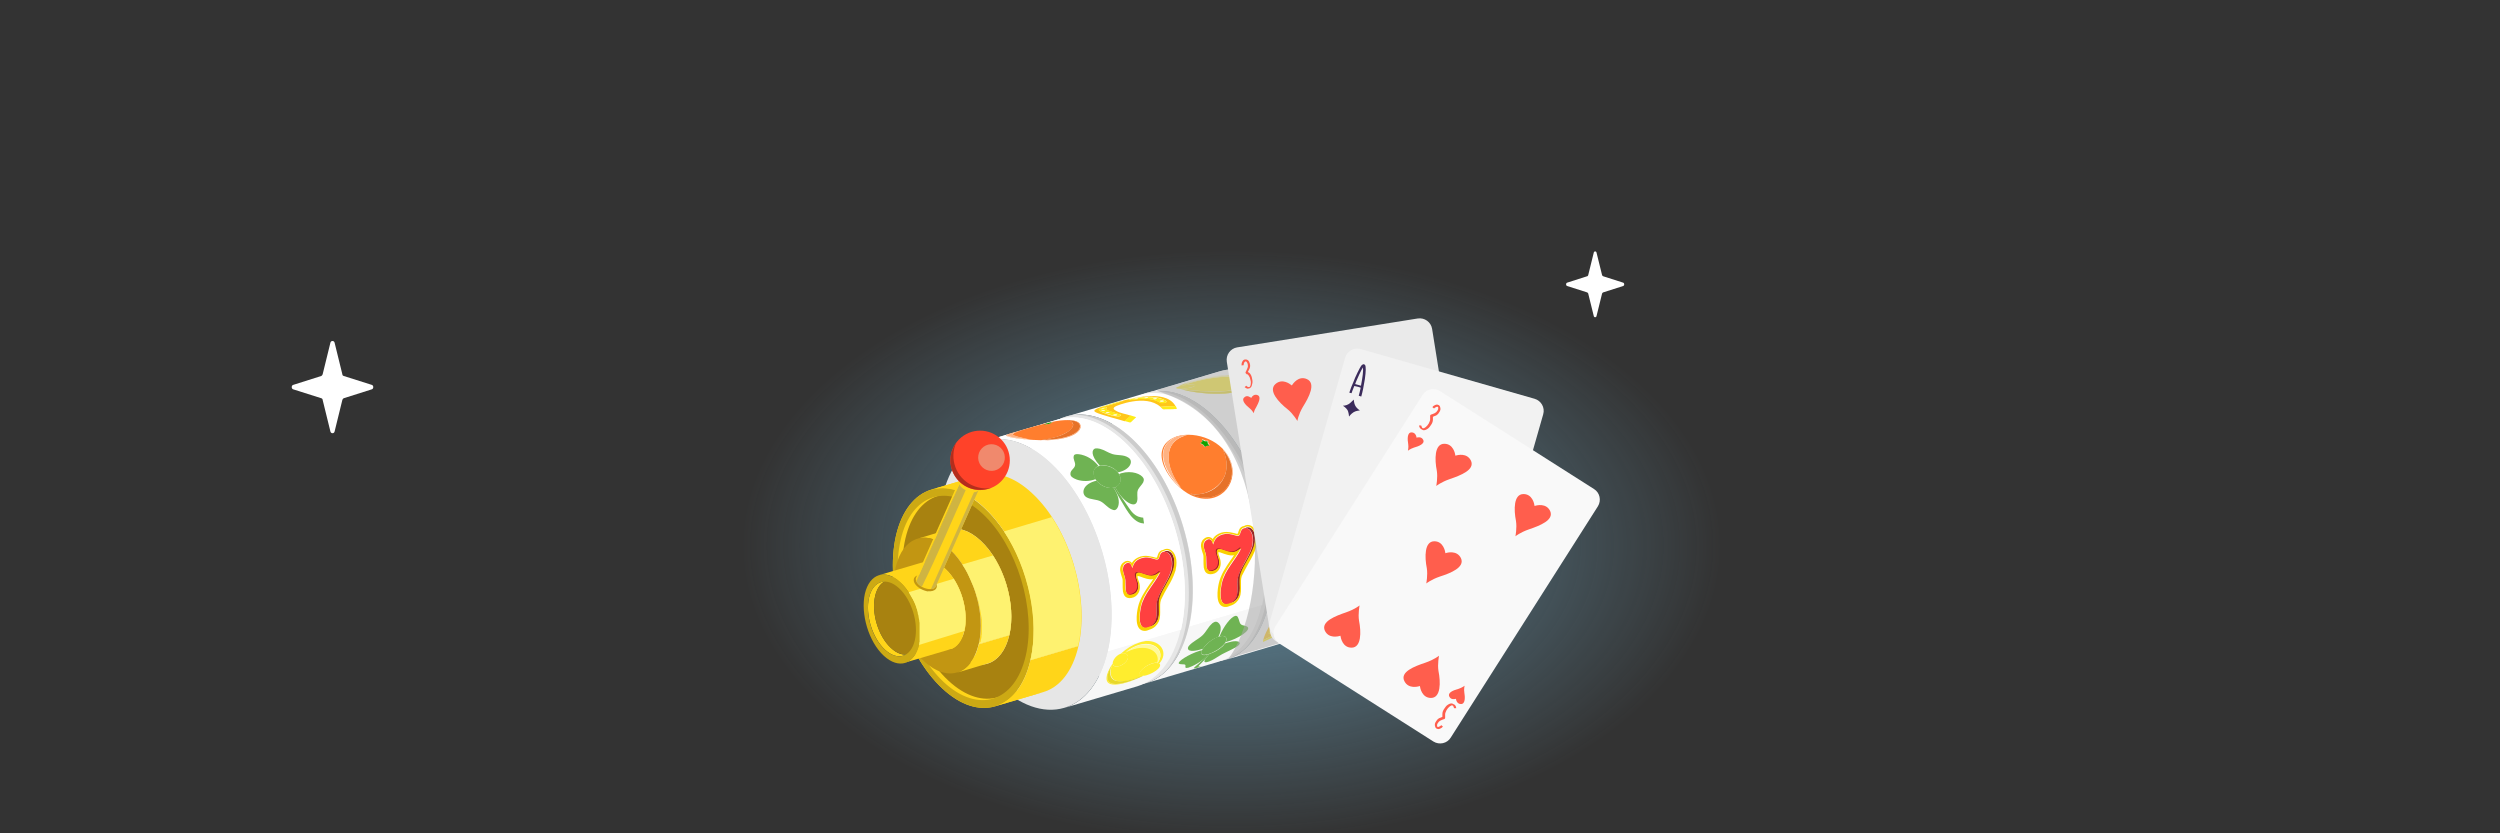 <svg id="e5G46sFgipO1" xmlns="http://www.w3.org/2000/svg" xmlns:xlink="http://www.w3.org/1999/xlink" viewBox="150 0 900 300" shape-rendering="geometricPrecision" text-rendering="geometricPrecision"><rect x="150" y="0" width="900" height="300" fill="#333333" stroke="none"/><style><![CDATA[#e5G46sFgipO234_ts {animation: e5G46sFgipO234_ts__ts 4000ms linear infinite normal forwards}@keyframes e5G46sFgipO234_ts__ts { 0% {transform: translate(370.1px,144.1px) scale(-0.027,-0.027)} 22.5% {transform: translate(370.1px,144.1px) scale(-0.027,-0.027);animation-timing-function: cubic-bezier(0.42,0,0.58,1)} 35% {transform: translate(370.1px,144.1px) scale(1,1);animation-timing-function: cubic-bezier(0.42,0,0.58,1)} 47.5% {transform: translate(370.1px,144.1px) scale(-0.027,-0.027)} 62% {transform: translate(370.1px,144.1px) scale(-0.027,-0.027);animation-timing-function: cubic-bezier(0.42,0,0.58,1)} 79.5% {transform: translate(370.1px,144.1px) scale(1,1);animation-timing-function: cubic-bezier(0.42,0,0.58,1)} 97% {transform: translate(370.1px,144.1px) scale(-0.027,-0.027)} 100% {transform: translate(370.1px,144.1px) scale(-0.027,-0.027)}} #e5G46sFgipO234 {animation: e5G46sFgipO234_c_o 4000ms linear infinite normal forwards}@keyframes e5G46sFgipO234_c_o { 0% {opacity: 0} 22.5% {opacity: 0;animation-timing-function: cubic-bezier(0.42,0,0.58,1)} 32.5% {opacity: 1;animation-timing-function: cubic-bezier(0.42,0,0.58,1)} 42.5% {opacity: 0} 59.5% {opacity: 0;animation-timing-function: cubic-bezier(0.42,0,0.58,1)} 77% {opacity: 1;animation-timing-function: cubic-bezier(0.42,0,0.58,1)} 92% {opacity: 0} 100% {opacity: 0}} #e5G46sFgipO235_ts {animation: e5G46sFgipO235_ts__ts 4000ms linear infinite normal forwards}@keyframes e5G46sFgipO235_ts__ts { 0% {transform: translate(660.9px,70.4px) scale(1,1)} 2.5% {transform: translate(660.9px,70.4px) scale(1,1);animation-timing-function: cubic-bezier(0.42,0,0.58,1)} 20% {transform: translate(660.9px,70.4px) scale(-0.027,-0.027)} 37% {transform: translate(660.9px,70.4px) scale(-0.027,-0.027);animation-timing-function: cubic-bezier(0.42,0,0.58,1)} 54.5% {transform: translate(660.9px,70.4px) scale(1,1);animation-timing-function: cubic-bezier(0.42,0,0.58,1)} 72% {transform: translate(660.9px,70.4px) scale(-0.027,-0.027)} 100% {transform: translate(660.9px,70.4px) scale(-0.027,-0.027)}} #e5G46sFgipO235 {animation: e5G46sFgipO235_c_o 4000ms linear infinite normal forwards}@keyframes e5G46sFgipO235_c_o { 0% {opacity: 1;animation-timing-function: cubic-bezier(0.42,0,0.58,1)} 15% {opacity: 0} 34.5% {opacity: 0;animation-timing-function: cubic-bezier(0.42,0,0.58,1)} 52% {opacity: 1;animation-timing-function: cubic-bezier(0.42,0,0.58,1)} 67% {opacity: 0} 100% {opacity: 0}} #e5G46sFgipO236_ts {animation: e5G46sFgipO236_ts__ts 4000ms linear infinite normal forwards}@keyframes e5G46sFgipO236_ts__ts { 0% {transform: translate(779.2px,156.4px) scale(-0.027,-0.027)} 10% {transform: translate(779.2px,156.4px) scale(-0.027,-0.027);animation-timing-function: cubic-bezier(0.42,0,0.58,1)} 27.5% {transform: translate(779.2px,156.4px) scale(1,1);animation-timing-function: cubic-bezier(0.42,0,0.58,1)} 45% {transform: translate(779.2px,156.4px) scale(-0.027,-0.027)} 62% {transform: translate(779.2px,156.4px) scale(-0.027,-0.027);animation-timing-function: cubic-bezier(0.42,0,0.58,1)} 79.5% {transform: translate(779.2px,156.4px) scale(1,1);animation-timing-function: cubic-bezier(0.42,0,0.58,1)} 97% {transform: translate(779.2px,156.4px) scale(-0.027,-0.027)} 100% {transform: translate(779.2px,156.4px) scale(-0.027,-0.027)}} #e5G46sFgipO236 {animation: e5G46sFgipO236_c_o 4000ms linear infinite normal forwards}@keyframes e5G46sFgipO236_c_o { 0% {opacity: 0} 10% {opacity: 0;animation-timing-function: cubic-bezier(0.42,0,0.58,1)} 25% {opacity: 1;animation-timing-function: cubic-bezier(0.42,0,0.58,1)} 40% {opacity: 0} 59.5% {opacity: 0;animation-timing-function: cubic-bezier(0.42,0,0.58,1)} 77% {opacity: 1;animation-timing-function: cubic-bezier(0.42,0,0.58,1)} 92% {opacity: 0} 100% {opacity: 0}} #e5G46sFgipO237_ts {animation: e5G46sFgipO237_ts__ts 4000ms linear infinite normal forwards}@keyframes e5G46sFgipO237_ts__ts { 0% {transform: translate(171.15px,60.7px) scale(-0.027,-0.027)} 10% {transform: translate(171.15px,60.7px) scale(-0.027,-0.027);animation-timing-function: cubic-bezier(0.42,0,0.58,1)} 27.5% {transform: translate(171.15px,60.7px) scale(1,1);animation-timing-function: cubic-bezier(0.42,0,0.58,1)} 45% {transform: translate(171.15px,60.7px) scale(-0.027,-0.027)} 62% {transform: translate(171.15px,60.7px) scale(-0.027,-0.027);animation-timing-function: cubic-bezier(0.42,0,0.58,1)} 79.5% {transform: translate(171.15px,60.7px) scale(1,1);animation-timing-function: cubic-bezier(0.42,0,0.58,1)} 97% {transform: translate(171.15px,60.7px) scale(-0.027,-0.027)} 100% {transform: translate(171.15px,60.7px) scale(-0.027,-0.027)}} #e5G46sFgipO237 {animation: e5G46sFgipO237_c_o 4000ms linear infinite normal forwards}@keyframes e5G46sFgipO237_c_o { 0% {opacity: 0} 10% {opacity: 0;animation-timing-function: cubic-bezier(0.42,0,0.58,1)} 25% {opacity: 1;animation-timing-function: cubic-bezier(0.42,0,0.58,1)} 40% {opacity: 0} 59.5% {opacity: 0;animation-timing-function: cubic-bezier(0.42,0,0.58,1)} 77% {opacity: 1;animation-timing-function: cubic-bezier(0.42,0,0.58,1)} 92% {opacity: 0} 100% {opacity: 0}} #e5G46sFgipO238_ts {animation: e5G46sFgipO238_ts__ts 4000ms linear infinite normal forwards}@keyframes e5G46sFgipO238_ts__ts { 0% {transform: translate(206.35px,107.4px) scale(1,1)} 7.5% {transform: translate(206.35px,107.4px) scale(1,1);animation-timing-function: cubic-bezier(0.42,0,0.58,1)} 25% {transform: translate(206.35px,107.4px) scale(-0.027,-0.027)} 42% {transform: translate(206.35px,107.4px) scale(-0.027,-0.027);animation-timing-function: cubic-bezier(0.42,0,0.58,1)} 59.5% {transform: translate(206.35px,107.4px) scale(1,1);animation-timing-function: cubic-bezier(0.42,0,0.58,1)} 77% {transform: translate(206.35px,107.4px) scale(-0.027,-0.027)} 100% {transform: translate(206.35px,107.4px) scale(-0.027,-0.027)}} #e5G46sFgipO238 {animation: e5G46sFgipO238_c_o 4000ms linear infinite normal forwards}@keyframes e5G46sFgipO238_c_o { 0% {opacity: 1} 5% {opacity: 1;animation-timing-function: cubic-bezier(0.42,0,0.58,1)} 20% {opacity: 0} 39.5% {opacity: 0;animation-timing-function: cubic-bezier(0.42,0,0.58,1)} 57% {opacity: 1;animation-timing-function: cubic-bezier(0.42,0,0.58,1)} 72% {opacity: 0} 100% {opacity: 0}}]]></style><defs><path id="e5G46sFgipO11" d="M534.9,79.6c-6.6-6.1-13.4-8.1-19-6.4l-1.1.3c-7.2-5.7-14.6-7.5-20.8-5.6l-26.3,7.8c.1,0,.1,0,.2-.1c0,0-.1,0-.1,0-.4.1-.7.2-1.1.4-.1,0-.2.1-.3.1-.5.1-.9.2-1.3.3l-26.3,7.8c.1,0,.1,0,.2-.1c0,0-.1,0-.1,0-.4.1-.7.2-1.1.4-.1,0-.3.1-.4.1-.2.1-.5.2-.7.3-.3.1-.6.1-.8.2L424,88.7c-1.3.4-2.3.7-3.2.9l-6.7,2c-1.2-.9-2.5-1.6-4-2-4.3-1-8.6.7-11.1,4c0,0,0,0,0,0-.1.1-.1.2-.2.3-.1.2-.3.4-.4.6-.1.1-.1.2-.2.3-.1.2-.2.4-.3.6s-.1.3-.2.5-.1.3-.2.5c-.1.3-.2.7-.3,1-.5,2.1-.4,4.2.3,6-.9,1.7-1.7,3.5-2.4,5.5l-5.1,1.5c0,0-.1,0-.1,0-.2.1-.4.1-.6.2s-.3.1-.5.2-.4.2-.5.2c-.2.1-.3.1-.5.2s-.4.2-.5.3c-.2.1-.3.2-.5.3s-.3.2-.5.3-.3.2-.5.3-.3.3-.5.4-.3.2-.5.4c-.2.1-.3.3-.5.4-.1.1-.3.3-.4.4-.2.2-.3.3-.5.5-.1.1-.3.3-.4.4-.2.2-.3.3-.4.5s-.3.3-.4.5-.3.4-.4.6-.2.3-.4.5c-.1.2-.3.4-.4.6s-.2.4-.3.5c-.1.2-.3.5-.4.7s-.2.4-.3.6-.2.5-.4.7c-.1.2-.2.4-.3.6-.1.3-.2.5-.3.8-.1.2-.2.4-.3.6-.1.3-.2.6-.3.9-.1.2-.1.4-.2.6-.1.3-.2.7-.3,1.1-.1.2-.1.3-.2.5-.2.5-.3,1.1-.4,1.7-.9,4-1.3,8.3-1.1,12.8l-5,1.5c.1,0,.3-.1.4-.1-2.6.5-4.6,2.9-5.6,6.8-1.7,7.3,1.3,17.2,6.8,22.3c2.7,2.5,5.4,3.3,7.8,2.6c0,0,0,0-.1,0l5-1.5c2.4,4.1,5.3,7.7,8.5,10.7.4.4.8.8,1.2,1.1.1.1.3.2.4.3.3.2.6.5.8.7.2.1.3.2.5.4.3.2.5.4.8.5.2.1.4.2.5.3.2.2.5.3.7.5.2.1.4.2.5.3.2.1.5.3.7.4s.4.2.6.3.5.2.7.3.4.2.6.2c.2.1.4.2.7.3.2.1.4.1.6.2s.4.2.7.2c.2.1.4.1.6.2s.4.1.6.2c.2,0,.4.1.6.1s.4.1.6.1.4.1.6.1.4.1.6.1.4,0,.6,0s.4,0,.6,0s.4,0,.5,0c.2,0,.4,0,.6,0s.4,0,.5,0c.2,0,.4,0,.6-.1.2,0,.4-.1.5-.1.2,0,.4-.1.6-.1s.3-.1.5-.1c.1,0,.3-.1.4-.1l3.9-1.1c.7-.2,1.5-.4,2.2-.7l2-.6c6,3.5,11.8,4.4,17,2.8-.1,0-.1,0-.2.1l26.3-7.8c.7-.2,1.3-.5,2-.7.4-.1.7-.2,1.1-.3-.1,0-.1,0-.2.1l26.3-7.8c.5-.1.9-.3,1.4-.5c0,0,.1,0,.1,0c.1,0,.2,0,.3-.1.4-.1.7-.2,1.1-.3-.1,0-.1,0-.2.1l26.3-7.8c5.1-1.5,9.5-5.4,12.5-11.5l4-1.2c5.9-1.7,10.6-7.4,12.7-16.6c4.1-17.7-3.4-42.4-16.7-54.8Zm-37.5,91.6c0,0,.1,0,0,0c0,0-.2.1-.3.1.1,0,.2,0,.3-.1Zm1.4-.6c-.1.1-.2.1-.3.2.1-.1.2-.1.3-.2Zm1.1-.6c0,0,.1,0,.1-.1-.1.1-.2.1-.3.2.1,0,.1-.1.2-.1Zm-31.4,9.8c0,0,0,0,0,0s-.2.1-.3.1c.1,0,.2-.1.3-.1Zm1.3-.6c-.1.1-.2.1-.3.1.1,0,.2-.1.3-.1Zm1.2-.7c0,0,.1,0,.1-.1-.1.1-.2.1-.3.2c0,0,.1,0,.2-.1ZM439.9,83.9c.2,0,.4-.1.6-.1c0,0-.1,0-.1,0-.2.1-.4.1-.5.1Zm28.9-8.5c.2,0,.4-.1.6-.1c0,0-.1,0-.1,0-.2,0-.4,0-.5.1Zm20.7,6.8c.5.4,1,.9,1.5,1.4-.4-.5-1-.9-1.5-1.4Zm-34.3,4.7c0,0,0,0,0,0-.2-.1-.5-.3-.7-.4.2.1.5.3.7.4Zm-1.4-.7c-.3-.1-.6-.3-.8-.4.2.1.5.2.8.4Zm-1.6-.8c-.3-.1-.5-.2-.8-.3.3.1.6.2.8.3Zm-1.5-.6c-.3-.1-.5-.2-.8-.3.3.1.5.2.8.3Zm-27,9.7c.3.1.6.3.8.4-.2-.1-.5-.3-.8-.4Zm1.6.8c.3.2.6.3.8.5-.3-.2-.5-.4-.8-.5Zm85.8,58.1c-.1.2-.1.4-.2.7.1-.3.1-.5.2-.7Zm-.6,1.9c-.1.3-.2.5-.3.8.1-.3.2-.5.3-.8Zm-30.9-79c-.3-.1-.5-.2-.8-.3.3.1.6.2.8.3Zm9.4,5.5c-.3-.3-.7-.6-1-.8.3.2.7.5,1,.8Zm-1.6-1.3c-.3-.2-.6-.5-.9-.7.3.3.6.5.9.7Zm-1.6-1.1c-.3-.2-.6-.4-.9-.6.3.2.6.4.9.6Zm-1.6-.9c-.3-.2-.6-.3-.9-.5.4.1.7.3.9.5Zm-1.5-.9c-.3-.1-.6-.3-.8-.4.2.1.5.3.8.4Zm-1.5-.7c-.3-.1-.5-.2-.8-.3.2,0,.5.2.8.3Zm-6.8-1.8c.3,0,.5.1.8.1-.3-.1-.6-.1-.8-.1Zm1.5.2c.3,0,.5.1.8.2-.3-.1-.6-.2-.8-.2Zm1.4.3c.3.1.5.1.8.2-.2-.1-.5-.2-.8-.2Zm-7.2-.5c.2,0,.5-.1.7-.1-.2.1-.4.1-.7.1Zm-20.9,9.2c-.3-.1-.5-.2-.8-.2.3.1.5.2.8.2Zm-3.7-.7c.3,0,.5.1.8.1-.3,0-.6-.1-.8-.1Zm1.4.2c.3,0,.5.1.8.2-.3-.1-.5-.1-.8-.2Zm-5.7-.1c.2,0,.5-.1.7-.1-.2,0-.4,0-.7.1Zm-22.7,9c-.3-.1-.5-.1-.8-.2.3.1.6.2.8.2Zm4.6,1.5c-.3-.1-.5-.2-.8-.4.2.1.5.3.8.4Zm-1.6-.6c-.3-.1-.5-.2-.8-.3.3.1.6.2.8.3Zm-1.5-.5c-.3-.1-.5-.2-.8-.2.3,0,.6.1.8.2Zm-46.1,48.1c.2,0,.4.1.5.1-.1-.1-.3-.1-.5-.1Zm1,.2c.2.1.4.1.6.2-.2-.1-.4-.1-.6-.2Zm-1.9,2.3c-.1.1-.2.1-.3.2.1-.1.2-.1.3-.2Zm-.7.5c-.1.1-.2.2-.3.2.1-.1.2-.1.3-.2Zm-2.2,3.5c0-.1.1-.2.1-.3c0,.1,0,.2-.1.3Zm.4-1c.1-.1.1-.2.2-.4-.1.2-.1.3-.2.4Zm.4-.9c.1-.1.1-.2.2-.3c0,.1-.1.2-.2.3Zm.6-.7c.1-.1.2-.2.3-.3-.2.1-.3.2-.3.3Zm4.8,23.1c-.3-.2-.6-.5-.8-.7.3.3.5.5.8.7Zm4.2,1.7c-.1,0-.3,0-.4,0c.1,0,.2,0,.4,0Zm-.8-.1c-.1,0-.3-.1-.5-.1.2,0,.3.1.5.1Zm-.8-.2c-.2-.1-.3-.1-.5-.2.1.1.3.2.5.2Zm-.9-.3c-.2-.1-.3-.2-.5-.3.2.1.4.2.5.3Zm-.8-.5c-.2-.1-.4-.3-.6-.4.2.2.4.3.6.4Zm95.1,8.9c-.1.1-.2.1-.3.2.1-.1.2-.1.3-.2Zm1-.8c0,0,.1-.1.1-.1-.1.1-.2.1-.3.2.1,0,.2-.1.2-.1Zm6.1-7.8c-.1.2-.3.5-.4.7.1-.2.3-.4.4-.7Zm-.8,1.6c-.1.2-.3.4-.4.7.1-.3.2-.5.4-.7Zm-1,1.4c-.1.2-.3.4-.4.6.1-.2.3-.4.4-.6Zm-.9,1.3c-.2.2-.3.4-.5.6.2-.2.3-.4.5-.6Zm-1,1.2c-.2.2-.3.4-.5.5.1-.1.3-.3.5-.5Zm-1.1,1.2c0,0,0,0,0,0s0,0,0,0s0,0,0,0Zm26.6-6.6c-.1.1-.2.1-.3.2.1-.1.2-.2.3-.2Zm1.1-.9c0,0,.1-.1.1-.1-.1.1-.2.1-.3.2.1,0,.1,0,.2-.1Zm7.5-11.1c-.1.3-.2.5-.3.7.1-.2.2-.5.3-.7Zm-.7,1.7c-.1.3-.2.5-.4.7.2-.2.3-.4.4-.7Zm-.8,1.7c-.1.2-.3.5-.4.7.2-.3.3-.5.4-.7Zm-.8,1.5c-.1.2-.3.4-.4.7.1-.2.2-.5.4-.7Zm-.9,1.4c-.1.2-.3.4-.4.6.1-.1.2-.3.4-.6Zm-1,1.4c-.2.2-.3.4-.5.6.2-.2.3-.4.5-.6Zm-1,1.2c-.2.2-.3.4-.5.5.1-.1.3-.3.5-.5Zm-1.1,1.1c0,0,0,.1,0,0c0,.1,0,.1,0,0c0,0,0,0,0,0ZM473.7,75c-.3,0-.5,0-.8,0c.3,0,.6,0,.8,0Zm-2.2,0c.2,0,.5,0,.7,0-.2,0-.4,0-.7,0Zm-26.7,8.6c-.2,0-.5,0-.7,0c.2-.1.4-.1.7,0Zm-2.2-.1c.2,0,.5,0,.7,0-.2,0-.4,0-.7,0Zm-25.6,9c-.3,0-.5-.1-.8-.1.3,0,.6,0,.8.1Zm-1.4-.2c-.2,0-.5,0-.7,0c0,0,0,0,0,0c.2,0,.5,0,.7,0ZM376.3,142c-.1-.1-.3-.2-.4-.2.1.1.3.1.4.2c0,0,0,0,0,0Zm-2.8-.9c-.2,0-.3,0-.5,0c.1,0,.3,0,.5,0Zm-1,0c-.2,0-.3,0-.5,0c.2,0,.4,0,.5,0Zm-.6,2.7c-.1,0-.3.1-.4.2.2-.1.3-.1.4-.2Zm-.7.3c-.1.1-.2.1-.4.2.1,0,.3-.1.4-.2Zm-.7.4c-.1.1-.2.2-.3.3.1-.1.2-.2.3-.3Zm-.6.6c-.1.1-.2.2-.3.4.1-.2.2-.3.3-.4Zm-1.1,1.4c-.1.2-.2.3-.3.5.1-.2.2-.4.3-.5Zm.5-.8c-.1.1-.2.3-.3.4.1-.1.2-.3.3-.4Zm-1.3,2.6c-.1.3-.2.7-.3,1.1c0-.4.1-.7.3-1.1Zm.3-1c-.1.2-.2.4-.3.7.2-.2.2-.4.3-.7Zm7.1,22.3c-.1-.1-.2-.1-.3-.2c0,.1.1.2.3.2Zm-1-.5c-.1-.1-.2-.1-.3-.2.2,0,.3.1.3.2Zm1.5.8c.1.1.2.1.4.1-.2,0-.3,0-.4-.1Zm.8.3c.1,0,.2.1.4.1-.2,0-.3,0-.4-.1Zm.8.2c.1,0,.2,0,.4,0-.1.1-.3.1-.4,0Zm.8.1c.1,0,.2,0,.4,0-.1,0-.3,0-.4,0Zm1.1-.1c-.1,0-.2.1-.3.1.1,0,.2-.1.3-.1Zm2.1,2.1c-.1.1-.3.1-.4.2.1-.1.2-.2.4-.2Zm.8-.5c-.1.1-.2.2-.4.2.1-.1.2-.1.4-.2Zm.4-.3c.1-.1.2-.2.3-.3-.1.1-.2.2-.3.3Zm1.6-2c-.1.1-.2.3-.3.4.1-.2.2-.3.3-.4Zm-.6.9c-.1.1-.2.2-.3.3.1-.1.2-.2.3-.3Zm55.7,17.9c-.2.1-.4.2-.6.2.1,0,.4-.1.6-.2Zm3.7-2.1c-.2.1-.4.3-.6.4.2-.1.4-.2.6-.4Zm-1.2.8c-.2.1-.4.2-.6.3.2,0,.4-.1.6-.3Zm-1.2.7c-.2.1-.4.2-.6.3.1-.1.4-.2.6-.3Zm4.2-2.9c.2-.2.4-.3.5-.5-.2.2-.4.3-.5.5Zm-1.2,1c.2-.1.4-.3.6-.4-.2.1-.4.2-.6.4Zm6.5-8.1c-.1.2-.3.5-.4.7.2-.3.3-.5.4-.7Zm-.8,1.5c-.1.2-.3.4-.4.7.1-.3.2-.5.4-.7Zm-.9,1.4c-.1.2-.3.4-.5.6.2-.1.3-.3.5-.6Zm-1,1.4c-.2.2-.3.4-.5.6.2-.2.3-.4.5-.6Zm-1,1.2c-.2.2-.3.4-.5.5.1-.1.3-.3.5-.5Zm27.8-7.4c.1-.1.2-.1.2-.2c0,.1-.1.2-.2.2Zm28.9-8.5c.1-.1.2-.1.2-.2c0,0-.1.1-.2.2Z"/><radialGradient id="e5G46sFgipO14-fill" cx="0" cy="0" r="95.387" spreadMethod="pad" gradientUnits="userSpaceOnUse" gradientTransform="matrix(1.849 0 0 1.115 0.027 -0.018)"><stop id="e5G46sFgipO14-fill-0" offset="0%" stop-color="#86d1f5"/><stop id="e5G46sFgipO14-fill-1" offset="89.24%" stop-color="rgba(134,209,245,0.108)"/><stop id="e5G46sFgipO14-fill-2" offset="100%" stop-color="rgba(134,209,245,0)"/></radialGradient></defs><g transform="translate(63.352 31.959)"><g transform="translate(31.9 33.8)"><ellipse rx="176.4" ry="106.3" transform="translate(498.1 130.7)" opacity="0.58" fill="url(#e5G46sFgipO14-fill)"/><g><g><g><g><g><path d="M538.9,151.2l-18.1,5.3c5.9-1.7,10.6-7.4,12.7-16.6l18.1-5.3c-2.2,9.2-6.9,14.9-12.7,16.6Z" fill="#ffd519"/><path d="M497.7,78.6l18.1-5.3c5.7-1.7,12.5.3,19,6.4c13.4,12.4,20.8,37,16.7,55L533.4,140c4.2-18-3.3-42.6-16.7-55-6.5-6.1-13.3-8.1-19-6.4Z" fill="#ffdf4d"/><g><path d="M534.3,139.8c0,0,0,0,0,0l17.2-5.1c3.3-14.5-.8-33.2-9.5-46.4-.6.2-12.8,3.8-17.1,5.1c0,0-.1,0-.1.1c8.6,13.1,12.8,31.8,9.5,46.3Z" fill="#cfb442"/></g></g><g><ellipse rx="29" ry="50.1" transform="matrix(.959-.283 0.283 0.959 481.819 123.713)" fill="#ccc"/><path d="M510.2,152.7c2.5-10.9,1.7-24-2.2-37s-10.6-24.3-18.7-31.8c-4.7-4.3-9.5-7.1-14.3-8.3-1.3-.3-2.6-.5-3.9-.6-8.9.7-16.2,8-19.2,21-5.1,22.2,4.1,52.5,20.6,67.8c11.3,10.4,23,11.1,30.9,3.4c3.1-3.6,5.4-8.5,6.8-14.5Z" fill="#e6e6e6"/><path d="M522.3,164L496,171.8c7.2-2.1,13-9.1,15.6-20.4l26.3-7.8c-2.6,11.3-8.4,18.2-15.6,20.4Z" fill="#f7f7f7"/><path d="M467.6,75.7l26.3-7.8c7-2.1,15.4.4,23.5,7.9c16.5,15.3,25.7,45.6,20.6,67.8l-26.3,7.8c5.1-22.2-4.1-52.5-20.6-67.8-8.1-7.5-16.5-10-23.5-7.9Z" fill="#fff"/><g><path d="M483.2,71.7c-3,.9-3.7,1.3-4.1,1.7c1.9-.6,5.6-1.1,5.9-.4-.5.8-3.5,1.2-5.6,1.1c3.2,1.5,20.4,3.9,24.4-1-.2,0-.2,0-.4.3-.7.6-2.9,2.1-8.7,2.4-5.1.2-11.8-.6-14.7-1.5c5.1.7,17.5,2,23.5-1.1-3.1.2-6.8-.8-5.8-1.8.3-.4,1.5-.9,3.6-1.1-7.3-1.7-18.6,1.8-20.5,2.5c1.6-1,7.4-2.6,12.5-3.2c3-.4,5.6-.3,7.4.3.8.3.8.3,2.4.3-3.2-2-12.3-.7-19.9,1.5v0Z" fill="#ffed2e"/><path d="M499.1,70.8c-2.2.7-1.4,1.3-1,1.6c1,.6,4.7,1.3,5.8.7-.1.1-.1.1-.1.2.5.1,3.8-.6,2.9-1.8-.5-.6-2.2-1.2-5.1-1c.1.1.2.1.3.2-.3-.3-.9-.5-2.8.1v0Z" fill="#ffed2e"/><path d="M479.3,73.3c-.9.3-1.3.5-1.1.7c1.1.6,7.1-.3,6.8-1.1-.2-.5-3.4-.2-5.7.4v0Z" fill="#ffed2e"/><path d="M480.1,74.4c4.5,1.4,19.5,3.2,23.7-1.1-.1,0-.2,0-.5.1-2,1-5,1.6-9,1.8-4.5.2-10.3-.3-14.2-.8v0Z" fill="#e8d82a"/><path d="M503.9,73c-.1.1-.2.1-.4.2c0,0,.1,0,.1,0s0,0,.1,0c0,0,0,0,0,0s0,0,0,0c.1,0,.1-.1.2-.2v0Z" fill="#e8d82a"/><path d="M484.1,71.6c-1.7.5-2.6.9-3.3,1.3c2.3-.9,7.2-2.2,11.6-2.7c2.1-.3,3.9-.3,5.5-.3c1.2.1,2.3.5,3.6.5-4.8-2.4-16.1.9-17.4,1.2v0Z" fill="#fff99a"/><path d="M501.4,70.4c.2.1.4.1.6.2-.2-.1-.3-.2-.3-.2s0,0-.1,0c0,0,0,0-.1,0c0,0-.1,0-.1,0v0Z" fill="#fff99a"/><path d="M507,92.9c2.8,5.6,12.2,11.1,19.7,9.4-7.4,4.1-19.5-3.8-19.7-9.4v0Zm22.1,6.3c-2.3-7.1-12.8-10.8-20.1-9.1c6.8-3.6,20.7,1.6,20.1,9.1v0ZM510.7,89c-1.8.6-2.9,1.3-3.5,2.6c1.2.4.6.9.5.9-.2.1-.3.1-.8,0-1.6,3.2,8.8,13.6,18,10.9c5.8-1.7,6-8.5-1.5-12.6-3.9-2.2-9-2.9-12.7-1.8v0Z" fill="#7d38cc"/><path d="M507,92.9c.2,5.6,12.3,13.5,19.7,9.4-7.5,1.7-16.9-3.8-19.7-9.4v0Z" fill="#662ea7"/><path d="M510.6,89.4c-.8.2-1.2.4-1.6.6c7.2-1.7,17.8,2,20.1,9.1.6-6.1-10.5-12-18.5-9.7v0Z" fill="#a87add"/><path d="M502.6,89.1c-.1,0-.1.1-.2.1-.4,1.1-.4,1.1-.1,1.3s4.6,2.3,5.3,2c.4-.2.1-.7,0-.8c0,0,0,0,0,0-1.1-.4-1.8-.8-2.3-1-.8-.5-1.5-1.1-2.4-1.6-.1-.1-.3,0-.3,0v0Z" fill="#5c3f2f"/></g></g><g><path d="M493.3,172.5L467,180.3c7.2-2.1,13-9.1,15.6-20.4l26.3-7.8c-2.5,11.3-8.3,18.3-15.6,20.4Z" fill="#f7f7f7"/><path d="M438.7,84.2L465,76.4c7-2.1,15.4.4,23.5,7.9c16.5,15.3,25.7,45.6,20.6,67.8l-26.3,7.8c5.1-22.2-4.1-52.5-20.6-67.8-8.2-7.5-16.5-10-23.5-7.9Z" fill="#fff"/><g><ellipse rx="29" ry="50.1" transform="matrix(.959-.283 0.283 0.959 452.904 132.208)" fill="#ccc"/></g><g><path d="M488.6,111.7c7-2.5,9.6-8.6,6.4-15.7c7,7.7,2,17.5-6.5,17.3-2.4-.1-4.3-.9-5.2-1.3c2,.3,3.7.2,5.3-.3v0Zm-.1-16.5c-.1,0-.2,0-.2-.1-.5-.7-.5-.7-.7-.8-.7-.3-.7-.3-.7-.4c0,0-.1-.1,0-.2.6-.4.6-.4.6-.6s-.1-.4,0-.6c0-.1.2-.1.2-.1.9.5.9.5,1.2.5.8,0,.8,0,.8.1c0,.7,0,.7.1.9.1.1.3.3.4.5s0,.2,0,.2c-.9,0-.9,0-1,.1-.6.5-.6.5-.7.5v0ZM479.9,110c-8.7-7.7-9.4-18.3,1.9-19.1.1,0,.1,0,.2,0-9.1,2.4-7.8,11.6-2.1,19.1v0Zm-1.4-18.7c-11.8,4.1-2.4,17.8,5.2,21.3c9.5,4.3,17-3.7,14.2-12-2.6-7.7-12.5-11.3-19.4-9.3v0Z" fill="#ff7e2e"/><path d="M479,91.3c-10.1,3.5-4.2,14,1,18.6-5.8-7.5-7-16.7,2.1-19.1-1.7.1-2.8.4-3.1.5v0Z" fill="#ffb282"/><path d="M495,96.1c4.4,9.8-2.9,17.1-11.7,16c9.6,4.4,17.2-3.3,14.4-11.4-.8-2.5-2.3-4.1-2.7-4.6v0Z" fill="#e67229"/><path d="M489.5,93c0,0,0,0,0,0c0,.7,0,.7.1.9c0,0,0,0,0,0-.1-.1-.1-.2-.1-.3c0-.2,0-.4,0-.6.1.1,0,.1,0,0v0Zm-2-.5c0,.1-.1.1,0,0c0,.8,0,.8-.2.9-.6.4-.6.4-.4.5.9.4.9.4,1,.6.5.7.5.7.6.6.6-.4.6-.4.8-.4.7,0,.7,0,.7,0s.1-.1,0-.2c0,0,0,0,0,0s0,.1,0,.1c-.9,0-.9,0-1.1.1-.5.4-.5.4-.5.3-.5-.7-.5-.7-.7-.8-.8-.4-.8-.4-.7-.4.6-.4.6-.4.6-.6c0-.3-.1-.5-.1-.7c0,0,0,0,0,0v0Z" fill="#c96324"/><path d="M487.6,92.5c0,0,0,0,0,0c0,.8,0,.8-.2.9-.5.3-.5.3-.4.4.9.5.9.5,1.1.7.4.6.4.6.5.6.6-.4.6-.4.8-.4.8,0,.8,0,.7-.1l-.4-.5c-.1-.1-.2-.2-.2-.4c0-.6,0-.6-.1-.6-.9,0-.9,0-1.2-.1-.6-.5-.6-.5-.6-.5v0Z" fill="#11a300"/><path d="M478.1,81.5c0,0,0,0,0,0s0,0,0,0v0Zm.2-.2c0,.1-.1.1-.2.1.2,0,.2,0,.2-.1v0Zm0-.1c0,0,0,.1,0,0c0,.1,0,0,0,0v0Zm-17.1,5c0,0,0,0,0,0s0,0,0,0v0Zm-.1,0c0,0,0,0,0,0s0,0,0,0v0Zm-.4-.1c0,0,0,0,0,0s0,0,0,0v0Zm-.7-.2c0,0,0,0,0,0s0,0,0,0v0Zm-.2,0c0,0,0,0,0,0s0,0,0,0v0Zm13.5-4.4c.1.1.3.1.5.1c2.3-.1,2.5-.1,4.2-.1c0,0,.1,0,.1,0s-.1,0-.1,0c-4.6.1-4.6.1-4.7,0v0Zm-9.9,2.8c.1,0,.1,0,0,0c.1,0,.1,0,0,0v0Zm0,0c0,0,0,0,0,0s0,0,0,0v0Zm0,0c0,0,0,0,0,0s0,0,0,0v0Zm-.3-.1c.1,0,.1,0,.2.1c0-.1-.1-.1-.2-.1v0Zm0,0c0,0,0,0,0,0s0,0,0,0v0Zm0,0c0,0,0,0,0,0s0,0,0,0v0Zm-10-1.5c-.4.1-.3.2-.2.3c0,0,.1,0,.1,0-.2-.1-.1-.2-.1-.2.4-.2,1.4-.2,1.3,0c0,.1-.2.1-.3.2.4-.1.2-.2.2-.3-.1-.2-.6-.1-1,0v0Zm4.7,1.4c-1.6.4-7.8-1.6-7.4-2.4.3-.6,2.6-.9,2.8-.8c0,0,0,0,0,.1-.7.6-.3,1,3.3,2c1.6.5,1.6.5,1.8.6.1.1,0,.3-.5.5v0Zm16.4-4.9c-.5.1-.9.1-1.1.1c0,0-.1,0-.1,0-.5,0-.7-.2-.9-.3-.6-.4-1.9-1-4.1-1.2-1.5-.1-3.4,0-5.4.3-.7.1-1.2.1-1.4.1c0,0,0,0,0-.1.5-.3,4.7-1.2,8.3-1c3.1.2,5.2,1.4,5.2,1.7c0,.1-.1.3-.5.4v0Zm-20,.6c-5.4,1.6-6.3,2.2-4.9,2.9c1.5.8,9.5,2.9,10.4,3.2c0,0-.1,0-.1,0c1-.9,1.3-1.1,2.3-2-1.8-.7-3.9-.8-5.6-1.9-.5-.3-1.2-.8.1-1.5.1-.1,10.7-4.6,16.1.2c2.4-.1,3-.2,5.4-.3.1.2.2.3.4.8-2.8-7-14.9-3.8-19.5-2.7.1,0,.2,0,.3,0-.2.2-6.5,2.1-8.4,2.4.2-.1.9-.3,3.5-1.1c0,0,0,0,0,0v0Z" fill="#ffc619"/><path d="M461.8,83.8c-1,.9-1.3,1.1-2.3,2c.1,0,1.9.5,1.9.5s.3.1.5-.1c1.8-1.7,1.8-1.7,1.8-1.7.1-.1.1-.1-1.9-.7v0Z" fill="#ffec19"/><path d="M472.5,80.7c.3.3.5.6.8.8c0,0,.2.1.5.1c1.4,0,2.8-.1,4.2-.1.1,0,.1,0,.2,0s.2-.1.2-.2c-.1-.4-.3-.7-.4-.9-1.5.1-3.3.1-5.5.3v0v0Z" fill="#ffec19"/><path d="M456.7,83.8c-.6.2-1.3,0-1.2-.2.2-.3,1.4-.3,1.4,0c.1,0,0,.1-.2.2v0Zm-3.7-.9c-.2-.1-.1-.2-.1-.2.4-.2,1.4-.2,1.3,0c0,.1-.2.1-.3.2-.3.1-.7.1-.9,0v0Zm-.7-.8c-.6.2-1.2.1-1.1,0c.1-.2,1.4-.3,1.4-.2s-.1.2-.3.2v0Zm-.2-.7c-.6.2-1.2.2-1.1.1.1-.2,1.4-.4,1.4-.2c0,0-.2.1-.3.1v0Zm-1-.3c-.1,0-1.6.5-.3,1.2c1.1.6,5.3,1.7,5.5,1.8c1,.2,2.1-.1,2-.5c0-.1,0-.1-2.8-1-1.6-.5-2.1-.7-2.4-1-.1-.1-.2-.2-.2-.4s.2-.3.3-.5c-.2,0-1.5.3-2.1.4v0Z" fill="#ffec19"/><path d="M454.2,79.8c-1.6.5-2.6.8-3.5,1.1c0,0,.9-.1,1.7-.3.1,0,6.5-1.9,6.7-2c0,0,0,0,0,0-.1-.1-.3-.2-4.9,1.2v0Z" fill="#ffec19"/><path d="M473.5,78.8c-.6.2-1.3,0-1.2-.2.2-.3,1.4-.3,1.4,0c.1.1,0,.2-.2.2v0Zm-2.5-.9c-.6.2-1.2.1-1.2-.1.1-.2,1.4-.3,1.4-.1.1,0,0,.1-.2.2v0Zm-3.2-.4c-.6.2-1.2.1-1.1,0c.1-.2,1.4-.3,1.4-.2s-.1.2-.3.2v0Zm-3.6.3c-.6.2-1.2.2-1.1.1.1-.2,1.4-.4,1.4-.2c0,0-.1.1-.3.1v0Zm-2.5.2c-.4.1-.4.1-.5.2c0,0,0,0,0,.1.2.1.6,0,1.4-.1c2.1-.3,3.9-.5,5.4-.3c2.2.2,3.5.8,4.1,1.2.1.1.4.2.9.3.1,0,.2,0,.2,0c.8,0,1.6-.2,1.5-.5-.5-1.4-7.4-2.5-13-.9v0Z" fill="#ffec19"/></g></g><path d="M481.3,161.2c2.5-10.9,1.7-24-2.2-37s-10.6-24.3-18.7-31.8c-4.7-4.3-9.5-7.1-14.3-8.3-1.3-.3-2.6-.5-3.9-.6-8.9.7-16.2,8-19.2,21-5.1,22.2,4.1,52.5,20.6,67.8c11.3,10.4,23,11.1,30.9,3.4c3.1-3.6,5.4-8.5,6.8-14.5Z" fill="#e6e6e6"/><g><path d="M464.2,181.3l-26.3,7.8c7.2-2.1,13-9.1,15.6-20.4l26.3-7.8c-2.6,11.2-8.4,18.2-15.6,20.4Z" fill="#f7f7f7"/><path d="M409.5,93l26.3-7.8c7-2.1,15.4.4,23.5,7.9c16.5,15.3,25.7,45.6,20.6,67.8l-26.3,7.8c5.1-22.2-4.1-52.5-20.6-67.8-8.1-7.5-16.5-10-23.5-7.9Z" fill="#fff"/><path d="M409.5,93l26.3-7.8c7-2.1,15.4.4,23.5,7.9c16.5,15.3,25.7,45.6,20.6,67.8l-26.3,7.8c5.1-22.2-4.1-52.5-20.6-67.8-8.1-7.5-16.5-10-23.5-7.9Z" fill="#fff"/><g><ellipse rx="29" ry="50.1" transform="matrix(.959-.283 0.283 0.959 423.719 141.009)" fill="#e6e6e6"/></g><g><path d="M441.9,97.8c-.3.1-.5.2-.6.6-.3,1.1.5,2,.5,3.1c0,1.4-1.8,1.9-1.7,3.4c0,.8.7,1.4,2.3,2c2,.7,4.7.7,6.8-.2-1.3-2.1-.9-3.9,1-4.7-3.2-4.1-7.5-4.5-8.3-4.2v0Z" fill="#6fb353"/><path d="M449,95.7c-1,.3-2,2.1,1.7,6.2c2.3-.5,5,.5,6.5,2.4c4.5-.9,5.7-4.1,3.8-5.3-1.8-1.2-3.9-.7-5.8-1.3-1.6-.5-2.9-1.5-4.5-1.9-.4-.1-1.1-.2-1.7-.1v0Z" fill="#6fb353"/><path d="M455.6,109.8c1,1.4,1.6,2.9,2.5,4.3c1.5,2.6,2.6,4.4,3.8,5.9c2.1,2.4,3.6,2.6,4.7,2.7-.1-.6-.2-1.4-.3-2.1-.8-.1-2.4-.2-4-2-.6-.7-.6-.7-5-7.1-.4-.6-.7-1.3-1.1-1.9-.2.1-.4.2-.6.2v0Z" fill="#6fb353"/><path d="M448.7,107.5c-4.5,1.4-4.6,4.6-2.9,5.7c1.6,1,3.7.7,5.3,1.6c1.4.8,2.4,2.2,3.8,2.8.5.2.7.3,1,.3c1,0,2.1-1.8,1.4-4.5-.3-1.2-.9-2.4-1.7-3.6-2.1.4-4.5-.6-6.1-2.5-.3.1-.6.1-.8.2v0Z" fill="#6fb353"/><path d="M458.4,104.6c-.3.1-.5.2-.8.3c1.1,2,.5,3.9-1.4,4.7c2.3,4.7,6.8,7.8,7.8,5.4c0-.1.1-.2.1-.3.4-1.4-.3-2.9.4-4.3.5-.9,1.3-1.6,1.8-2.5.1-.3.4-.9.1-1.5-.8-1.5-4.1-2.9-8-1.8v0Z" fill="#6fb353"/><path d="M450.4,102c-3.5,1.1-2.2,5.2,1.3,7.1c3.9,2.1,7.2-.1,6.4-3.1-.9-3.1-5-4.8-7.7-4v0Z" fill="#6fb353"/><path d="M434.9,91.6c7.3-2.4,6.7-5,5.2-5.8-.4-.2-.9-.3-1.3-.3c4.5,0,5.7,1.9,4.2,3.7-.9,1.1-4,3.5-13.5,3.5c2.1-.3,3.9-.7,5.4-1.1v0Zm-2.6-4.7c-.1,0-.2,0-.2,0-.5,0-.5,0-.7.1-.8.1-.8.1-.8.1s0,0,0,0c.6-.2.6-.2.6-.2s0,0,0-.1c0,0,.2-.1.2-.1.9-.2.9-.2,1.2-.3.7-.2.7-.2.8-.2c0,0,0,.1,0,.1s0,0,.1,0s.3,0,.4,0s.1,0,.1,0s0,0-.1,0c-.9.2-.9.2-1,.3-.3.1-.5.2-.6.3v0Zm-6.9,5.6c-.8-.1-7.4-.7-8.1-1.4c0-.4.3-.5,8.5-2.9-6.1,1.8-7.3,2.2-6,2.9.7.3,2.8.8,5.6,1.4v0Zm-3-3.4c-4.5,1.3-5.1,1.5-5.4,1.9.5,1.1,12.3,2.1,16.9,1.6c8.2-.8,9.6-3.5,9.8-4.3.2-.7.5-3.1-5.7-2.8-3.7.1-9.7,1.9-15.6,3.6v0Z" fill="#ff7e2e"/><path d="M422.8,89c-4.6,1.4-5.4,1.6-5.5,2c.7.7,7.3,1.4,8.1,1.4-6.8-1.4-6.3-1.9-5.9-2.2.5-.4,2.7-1.1,6.3-2.1-1.3.4-2.9.9-3,.9v0Z" fill="#ffb282"/><path d="M438.8,85.5c4.1.8,1.8,3.3,0,4.4-2.1,1.3-5.3,2.2-9.4,2.7c12.2.1,15.5-4.1,13.7-6-.5-.5-1.6-1.1-4.3-1.1v0Z" fill="#e67229"/><path d="M433.2,86.3v0c0,.1,0,.1,0,0c0,.1.1.1.2.1c0,0,0,0,0,0-.1,0-.2,0-.2-.1c0,.1.1,0,0,0c0,0,0,0,0,0v0Zm-2,.5c-.1,0-.1,0,0,0-.1,0-.1,0,0,0c0,.1,0,.1-.2.1-.4.1-.4.1-.5.2c0,0,0,0,.1,0c.9-.2.9-.2,1-.2.5,0,.5,0,.6-.1.5-.2.5-.2.7-.3.7-.2.7-.2.8-.2c0,0,0,0,0,0s0,0,0,0s0,0-.1,0c-.9.2-.9.2-1,.3-.5.2-.5.2-.5.2-.5,0-.5,0-.8.1-.2,0-.5.1-.7.1c0,0,0,0,0,0c.6-.2.6-.2.6-.2s0,0,0,0s0,0,0,0v0Z" fill="#c96324"/><path d="M431.2,86.8c0,0,0,0,0,0s0,0,0,0c0,.1,0,.1-.2.1-.1,0-.3.1-.4.2c0,0,0,0,0,0c.9-.2.9-.2,1.1-.2.4,0,.4,0,.5,0c.5-.2.5-.2.8-.3.2-.1.5-.1.7-.2c0,0,0,0,0,0h-.4c-.2,0-.2,0-.2,0s0-.1,0-.1s0,0-.1,0c-.9.2-.9.2-1.1.3-.6.1-.6.1-.7.2v0Z" fill="#11a300"/></g></g><g><path d="M524.6,160.8c0,0,0,0,0,0s0,0,0,0v0Zm.3-.1c-.1.1-.2.1-.3.1.1,0,.2-.1.3-.1v0Zm.2-.1c0,0-.1,0,0,0-.1,0,0,0,0,0v0Zm-2.6.1c-.1.1-.1.1,0,.1c1.6,0,2,0,2,0s0,0-.1,0c-.5,0-1.8,0-2,0c.1,0,0,0,.1-.1v0Zm-8.7,2.3c0,.1-.1.2-.1.2.1-.1.1-.1.1-.2v0Zm0,0c0,0,0,0,0,0s0,0,0,0v0Zm9.9-3.3c-.4.4-.7.6-1.1.9.4-.3.7-.6,1.1-.9v0Zm-11.6,2.6c-.8.2-1,.3.7-2.7c2.2-3.9,6.8-9.2,7.2-7.4.1.2-.1.6-.2.8-.2.2-.3.4-.5.5-.9.8-2.4,2.2-3.8,4.3-.8,1.1-1.5,2.4-1.9,3.4-.1.2-.1.2-.2.3-.3.3-.9.7-1.3.8v0Zm15-4.4c-.6.2-.7,0-.5-.3.5-.9,1.2-1.5,1.7-2.4.2-.5.7-1.4.6-2.4c0-1.1-.7-1.6-.9-1.8-.4-.2-.2-.7,0-1c1.1-1.8,2.4-.6,2.8.9.6,2.4-1.8,6.4-3.7,7v0Zm-2.2-10.3c-9.2,2.9-15.1,14.7-15.4,17.2c0,0,0-.1,0-.1c4.5-2.2,4.5-2.2,4.6-2.3c2.3-5.3,5.6-7.6,7.3-8.5c3.8-2,6.5-1.1,5.4,1.8-.4,1.1-1.4,2.5-3,3.9c1.1.1,1.4.1,2.6.1-.5.3-.8.5-1.2.9c8.8-5.9,8.6-12.3,3.8-13.3-.1,0-.3,0-.4-.1c0,0-.3,1.1-1.1,1.4c0,0-.1,0-.1.1-1,.3-2,.2-2.9.5-1,.3-1.8.9-2.8,1.2-.1,0-.3.1-.5-.2-.6-1.1,1.7-2,3.7-2.6c0,0,0,0,0,0v0Z" fill="#ffc619"/><path d="M514,162.5c-2,1-2.4,1.2-4.5,2.2-.1.7-.1.7.3.5c3.8-1.8,3.8-1.8,3.9-1.9.1-.3.2-.5.3-.8v0Z" fill="#ffec19"/><path d="M523.8,159.6c-.6.6-1,.9-1.2,1s-.2.2-.1.2c0,0,0,0,0,0c2,0,2,0,2.1,0c.2-.1.3-.1.4-.2.6-.4,1-.7,1.3-.9-1.1,0-1.3-.1-2.5-.1v0Z" fill="#ffec19"/><path d="M512.4,161.7c-.4.1-.3-.2-.3-.2.2-.4,1-.8,1.1-.5c0,.2-.4.6-.8.7v0Zm1.2-2.3c-.4.1-.4-.1-.3-.3.3-.4,1-.7,1-.4.2.2-.3.6-.7.7v0Zm1.9-2.6c-.4.1-.4-.1-.3-.4.3-.5.9-.7,1-.4.1.2-.3.6-.7.8v0Zm2.4-2.6c-.4.1-.5-.2-.3-.5.3-.5.9-.7,1-.4s-.3.8-.7.9v0Zm1.4-2.3c-.8.3-3.1,2.7-4.6,4.7-1.2,1.7-3.6,5.6-3.2,5.8.3.2,1.4-.3,1.8-.9.1-.1.1-.2.2-.3.4-1,1.1-2.3,1.9-3.4c1.4-2.1,2.8-3.5,3.8-4.3.2-.2.3-.3.5-.5s.3-.6.2-.8c0-.3-.3-.4-.6-.3v0Z" fill="#ffec19"/><path d="M524.9,147.6c-2.3.7-3.9,1.8-3.9,1.8s-.1.7.2.9c.1.1.4,0,.5,0c1.1-.3,2-1,3.1-1.3.9-.2,1.8-.1,2.6-.4s1.1-1.3,1.1-1.4c-1.1-.1-2.2,0-3.6.4v0Z" fill="#ffec19"/><path d="M527.8,157.1c-.4.1-.3-.2-.3-.2.2-.4,1-.8,1.1-.5c0,.2-.4.6-.8.7v0Zm1.4-2.3c-.4.1-.4-.1-.3-.3.3-.4,1-.7,1-.4.2.2-.3.6-.7.7v0Zm.5-2.2c-.4.1-.4-.1-.3-.4.3-.5.9-.7,1-.4.1.2-.3.6-.7.8v0Zm-.7-1.7c-.4.1-.5-.2-.3-.5.3-.5.9-.7,1-.4s-.3.8-.7.9v0Zm0-1.8c-.7.2-1.2.9-1.3,1.2-.1.4,0,.5.2.6.4.3,1.3,1.1.8,2.9-.4,1.4-1.4,2.7-1.9,3.4-.2.2-.3.3-.3.5c0,.1,0,.1.1.2c0,0,1.3.5,3.2-2.7c1.2-2.1,1.2-3.5,1-4.3-.2-.7-.9-2.1-1.8-1.8v0Z" fill="#ffec19"/></g><g><path d="M492.1,158.1c-.2.1-.5.2-.9.5-.1.1-.2.2-.3.3-1.3,1.2-2,2.9-3.3,4.1-1.5,1.4-3.5,2.2-4.8,3.7-.7.8-.4,1.5.2,1.7c1.4.6,4.7-.6,4.8-.6c0,0,.1-.1.1-.1.6-1,2-2.4,3.7-3.4.6-.3,1.2-.5,1.7-.8.1-.1.1-.2.2-.3.7-1.4.9-2.9.5-3.9-.4-.9-1.2-1.4-1.9-1.2v0Z" fill="#6fb353"/><path d="M499.3,156c-1.5.5-4,3.6-5.5,7.3c2.1-.5,3,.5,2.2,2.1c4.4-1.1,9.6-4.5,7.7-5.6-.7-.4-1.5-.3-2.1-.7-.3-.2-.4-.4-.6-.9-.5-1.7-.7-2.5-1.7-2.2v0Z" fill="#6fb353"/><path d="M489.5,169.8c-.8,1.2-3.9,4-4,4-.8.7-.9.8-1,1c.1.1.3.1,1.4-.2.5-.2,1.1-.5,1.6-.6-.9.2-1.1.2-1.3.2c0-.1,0-.2.3-.5.7-.8,1.6-1.5,2.3-2.4.3-.5.7-.9.9-1.1.1-.1.2-.3.3-.3c0,0,.1-.1.1-.1h-.6v0Z" fill="#6fb353"/><path d="M486.7,168.5c-4.2,1.3-8.4,4.1-7.5,4.7.2.1.7.2,1.3.2.8,0,.9.1,1,.3.1.3-.2.8.2,1c.1,0,.4,0,.9-.1c1.2-.4,5.1-2.1,6.9-4.7-2,.5-2.7,0-2-1.5-.4,0-.7.1-.8.1v0Z" fill="#6fb353"/><path d="M496.6,165.6c-.5.1-.8.3-.8.3-.4.3-.6.8-1,1.1-1.4,1.3-3.3,2.2-4.5,2.6-.1,0-.1,0-.2.1c0,0-2.4,2.5-1.6,2.9.7.3,2.5-.6,3.5-1.2c1.2-.7,2.3-1.5,3.6-2.1c1.5-.8,3.1-1.4,4.6-2.4.3-.2,1.1-.8.8-1.3-.4-.7-2.1-.7-4.4,0v0Z" fill="#6fb353"/><path d="M493.5,163.4c-3.6,1.1-7.4,5.6-6,6.4c1.8,1.1,9.5-3.2,8.7-5.8-.2-.8-1.2-1-2.7-.6v0Z" fill="#6fb353"/></g><g><path d="M464.8,165.6c-2.4.8-4.4,2-6.6,4c1.9-.6,3.1.5,2.4,2.1-1,2.1-4.6,3.4-5.2,1.8c0-.1-.1-.2-.1-.4-2.3,3.5-4.8,9.2,3.7,7.2c1.3-.3,4-1.1,7.3-2.7-.1,0-.3.1-.4.2-4.5,2.1-9,3.1-10.9,2.5-2-.6-2-2.7-.1-6.3-1.5,5.9,2.3,7.1,11.2,3.6-1.7.1-1.3-1.1-.4-2.1c1.3-1.5,4-2.9,5.8-2.7c1.5-4.5-4.1-7.5-10.9-4.1-.2.1-.4.2-.6.3c7-5.5,13-2.4,12.5,1.5-.1,1-.6,1.8-1,2.3.4.1.5.2.6.3c3.4-3.8.6-8.4-4.9-8.1-.8.2-1.6.3-2.4.6v0Z" fill="#ffed2e"/><path d="M469.5,173.1c-3.1,1-5.6,3.8-4.4,4.4.5.3.9.1,1.5-.1-.1.1-.3.2-.4.2c3-.3,7.4-3.2,5.9-4.5-.2-.2-.5-.2-.6-.3-.1.1-.2.3-.3.4.1-.2.1-.3.2-.4-.2.1-.8,0-1.9.3v0Z" fill="#ffed2e"/><path d="M458.4,169.5c-2.3.7-4,3.7-2.5,4.5c1.6.9,5.4-1.5,4.9-3.6-.3-.8-1.2-1.2-2.4-.9v0Z" fill="#ffed2e"/><path d="M454.8,174c-3.1,5.9-.9,7.8,6.4,5.6c2.5-.8,4.4-1.7,5-2-1.1.1-2,.7-3.1,1-3.8,1.1-5.7,1-6.7.7-2.4-.7-2.2-3.2-1.6-5.3v0Z" fill="#e8d82a"/><path d="M466.6,177.4c-.2.1-.4.2-.6.2.1,0,.1,0,.1,0c.1,0,.3-.1.5-.2v0Z" fill="#e8d82a"/><path d="M464.7,166.6c-1.7.5-3.2,1.3-4.8,2.6c7.1-3.9,12.6-.6,11.5,3.4c0,.1-.1.3-.1.4c0,0,0,0,.1,0c2.7-3.5,0-7.2-4.9-6.7-.3-.1-1,0-1.8.3v0Z" fill="#fff99a"/></g><path d="M422.4,184.6c-4-1-7.9-3.2-11.7-6.8-13.6-12.6-21.2-37.8-17-56.1c1.7-7.4,5.1-12.8,9.8-15.7c3.6-2.2,7.7-2.8,12-1.7c4,1,7.9,3.2,11.7,6.8c13.6,12.6,21.2,37.8,17,56.1-1.7,7.4-5.1,12.8-9.8,15.7-3.5,2.1-7.7,2.7-12,1.7Z" fill="#e6e6e6"/><g><path d="M413,188.5c-5.7,1.7-12.5-.3-19-6.4-13.4-12.4-20.8-37-16.7-55c2.1-9.1,6.8-14.8,12.7-16.6l17.3-5.1c-5.9,1.7-10.6,7.4-12.7,16.6-4.2,18,3.3,42.6,16.7,55c6.6,6.1,13.4,8.1,19,6.4-5.2,1.5-12.1,3.6-17.3,5.1Z" fill="#ffd519"/><g><path d="M425.7,169.9c-3.9,16.7-17.1,20.9-29.5,9.4s-19.4-34.4-15.5-51.2c3.9-16.7,17.1-20.9,29.5-9.4s19.3,34.5,15.5,51.2Zm-7.6-7c2.6-11.1-2-26.3-10.3-34s-17-4.9-19.6,6.3c-2.6,11.1,2,26.3,10.3,34s17,4.8,19.6-6.3v0Z" fill="#a88210"/></g><g><path d="M425.7,172c-4.2,18-18.4,22.5-31.7,10.1s-20.8-37-16.7-55c4.2-18,18.4-22.5,31.7-10.1c13.4,12.3,20.9,37,16.7,55Zm-1.7-1.6c3.9-16.7-3.1-39.6-15.5-51.2-12.4-11.5-25.7-7.3-29.5,9.4-3.9,16.7,3.1,39.6,15.5,51.2c12.4,11.5,25.6,7.3,29.5-9.4v0Z" fill="#cca914"/></g><path d="M385,128.2l11-3.3c3.5-1,7.7.2,11.8,4c8.3,7.7,12.9,22.9,10.3,34l-11,3.3c2.6-11.1-2-26.3-10.3-34-4.1-3.8-8.3-5.1-11.8-4Z" fill="#ffd519"/><g><path d="M407.1,166.1c-2.6,11.1-11.3,13.9-19.6,6.3s-12.9-22.9-10.3-34s11.3-13.9,19.6-6.3c8.2,7.7,12.9,22.9,10.3,34Zm-5.2-4.7c1.7-7.3-1.3-17.2-6.8-22.3s-11.2-3.2-12.8,4.1c-1.7,7.3,1.3,17.2,6.8,22.3c5.4,5,11.1,3.1,12.8-4.1v0Z" fill="#c29612"/></g><path d="M382,169.7l-2.2.6c-1.9.6-4.2-.1-6.5-2.2-4.5-4.2-7.1-12.6-5.7-18.7.7-3.1,2.3-5,4.3-5.6l2.2-.6c-2,.6-3.6,2.5-4.3,5.6-1.4,6.1,1.1,14.5,5.7,18.7c2.2,2.1,4.5,2.8,6.5,2.2Z" fill="#ffd519"/><path d="M410.3,173.1l-11,3.3c3.6-1.1,6.5-4.6,7.8-10.2l11-3.3c-1.3,5.6-4.2,9.1-7.8,10.2Z" fill="#ffd519"/><path d="M430.3,183.4L413,188.5c5.9-1.7,10.6-7.4,12.7-16.6l17.3-5.1c-2.1,9.2-6.8,14.9-12.7,16.6Z" fill="#ffd519"/><g><ellipse rx="8" ry="13.8" transform="matrix(.959-.283 0.283 0.959 378.007 156.426)" fill="#a88210"/></g><path d="M371.2,141.3l16.3-4.8c2.3-.7,5,.1,7.7,2.6c5.4,5,8.4,15,6.8,22.3l-16.3,4.8c1.7-7.3-1.3-17.2-6.8-22.3-2.6-2.5-5.4-3.3-7.7-2.6Z" fill="#ffd519"/><path d="M396.8,168l-16.3,4.8c2.4-.7,4.3-3,5.1-6.7l16.3-4.8c-.8,3.8-2.7,6-5.1,6.7Z" fill="#ffd519"/><g><path d="M385.7,166.2c-1.7,7.3-7.4,9.1-12.8,4.1s-8.4-15-6.8-22.3c1.7-7.3,7.4-9.1,12.8-4.1s8.5,15,6.8,22.3Zm-1.6-1.5c1.4-6.1-1.1-14.5-5.7-18.7-4.5-4.2-9.4-2.7-10.8,3.4s1.1,14.5,5.7,18.7c4.6,4.3,9.4,2.7,10.8-3.4v0Z" fill="#cca914"/></g><path d="M390,110.5l17.3-5.1c5.7-1.7,12.5.3,19,6.4c13.4,12.4,20.8,37,16.7,55l-17.3,5.1c4.2-18-3.3-42.6-16.7-55-6.6-6.1-13.3-8.1-19-6.4Z" fill="#ffd519"/></g><g><path d="M476.2,140c.1-.2.2-.5.2-.7.7-2.9,0-5.6-1.7-6.3-.4-.2-1.8-.4-2.3,1-.5,1.5-.6,1.9-1.7,1.6-2.4-.7-3.3-.9-5-.4-1.8.6-2.8,1.6-3.3,3.6-.9-3.6-2.9-1.1-3-1.1-.4.7-.4,1.5-.4,1.7.1,1.3.8,2.4.9,3.7.1,1.2,0,2.5.1,3.7c0,.1,0,.2.1.3.1.5.4,1.7,2.1,1.4c2.6-.6,2.7-3,2.1-4.9-.4-1.1-1.3-3.6,1.2-2.9c3.5,1.2,4.6,1.7,7-.5-2.1,4.3-5.9,7.7-7,12.6-.2.9-1.8,8.8,2.7,7.4c1.2-.4,2-1.2,2.5-2.3c1-2.5-.1-5.3.8-7.8c1.1-3.7,3.6-6.5,4.7-10.1Z" fill="#ff4040"/><g><path d="M465.4,140.5c3,1.1,4.3,1.5,6.1.2.1-.1.6-.4.9-.7-.1,0-.3-.1-.4-.2-2.4,2.1-3.5,1.7-7,.5-2.5-.7-1.6,1.8-1.2,2.9.7,1.9.5,4.4-2.1,4.9-.4.1-.7.1-1,0c.3.2.7.3,1.4.2c2.6-.6,2.7-3,2.1-4.9-.3-1-1.3-3.5,1.2-2.9Z" fill="#992626"/></g><g><path d="M477.1,139.7c.1-.2.2-.5.2-.7.7-2.9,0-5.6-1.7-6.3-.3-.1-1.1-.3-1.7.2.4,0,.7.1.9.1c1.7.7,2.4,3.4,1.7,6.3-.1.2-.1.5-.2.7-1.1,3.5-3.6,6.4-4.8,9.9-.9,2.5.2,5.3-.8,7.8-.4,1-1.1,1.7-2,2.1.1,0,.2-.1.4-.1c1.2-.4,2-1.2,2.5-2.3c1-2.5-.1-5.3.8-7.8c1.1-3.5,3.6-6.3,4.7-9.9Z" fill="#992626"/></g><path d="M475.3,145.3c1-1.7,1.9-3.4,2.5-5.3.1-.2.2-.5.2-.8.8-3.3-.1-6.3-2.2-7.2-.1,0-.2-.1-.3-.1-.3-.1-1.2-.2-2,.3-.9.1-1.6.7-1.9,1.7v0c-.1.4-.3.9-.4,1.1-.1,0-.1,0-.3,0c0,0-.1,0-.1,0-.6-.2-1.1-.3-1.6-.4-1.4-.3-2.4-.4-3.9,0-1.5.5-2.4,1.2-3.1,2.3-.3-.4-.7-.6-1.1-.7-1.3-.3-2.4.9-2.6,1.2-.6.9-.5,1.9-.5,2.2.1.7.3,1.4.5,2s.4,1.1.4,1.7c0,.4,0,.8,0,1.3c0,.8,0,1.7.1,2.5c0,.1,0,.2.1.4.1.5.4,1.7,1.7,2c.4.1.8.1,1.3,0c1.2-.2,2-.9,2.5-1.8.6-1.1.7-2.6.1-4.2-.5-1.3-.5-1.8-.4-1.9.1,0,.2,0,.5.1c0,0,.1,0,.1,0c1.1.4,1.9.7,2.7.9.9.2,1.6.3,2.3.1-.4.7-.9,1.3-1.3,1.9-1.7,2.5-3.5,5.1-4.2,8.3-.4,1.8-1.4,7.7,1.8,8.4c0,0,0,0,0,0c.6.1,1.2.1,1.9-.2.2-.1.3-.1.5-.2.1,0,.2-.1.3-.1c1.4-.5,2.4-1.5,3-2.8.6-1.5.5-2.9.5-4.3c0-1.2-.1-2.4.3-3.5.9-1.9,1.7-3.4,2.6-4.9Zm-3.8,12.1c-.5,1.1-1.3,2-2.5,2.3-.1,0-.2.1-.4.1v0c-.2.1-.3.1-.5.2-4.5,1.5-2.9-6.4-2.7-7.4c1-4.9,4.8-8.3,7-12.6-2.4,2.1-3.5,1.7-7,.5-2.5-.7-1.6,1.8-1.2,2.9.7,1.9.5,4.4-2.1,4.9-1.6.4-1.9-.9-2.1-1.4c0-.1,0-.2-.1-.3-.2-1.2-.1-2.5-.1-3.7-.1-1.3-.8-2.4-.9-3.7c0-.3-.1-1,.4-1.7c0,0,2.1-2.5,3,1.1.6-2,1.5-3,3.3-3.6c1.7-.5,2.7-.2,5,.4c1.2.3,1.3,0,1.7-1.6.3-.9.9-1.1,1.5-1.2c0,0,0,0,0,0c.6-.5,1.5-.3,1.7-.2c1.7.7,2.4,3.4,1.7,6.3-.1.2-.1.5-.2.7-1.1,3.5-3.6,6.4-4.8,9.9-.8,2.9.3,5.6-.7,8.1Z" fill="#fad100"/></g><g><path d="M505.3,131.5c.1-.2.2-.5.2-.7.7-2.9,0-5.6-1.7-6.3-.4-.2-1.8-.4-2.3,1-.5,1.5-.6,1.9-1.7,1.6-2.4-.7-3.3-.9-5-.4-1.8.6-2.8,1.6-3.3,3.6-.9-3.6-2.9-1.1-3-1.1-.4.7-.4,1.5-.4,1.7.1,1.3.8,2.4.9,3.7.1,1.2,0,2.5.1,3.7c0,.1,0,.2.1.3.1.5.4,1.7,2.1,1.4c2.6-.6,2.7-3,2.1-4.9-.4-1.1-1.3-3.6,1.2-2.9c3.5,1.2,4.6,1.7,7-.5-2.1,4.3-5.9,7.7-7,12.6-.2.9-1.8,8.8,2.7,7.4c1.2-.4,2-1.2,2.5-2.3c1-2.5-.1-5.3.8-7.8c1.1-3.7,3.6-6.6,4.7-10.1Z" fill="#ff4040"/><g><path d="M494.5,132c3,1.1,4.3,1.5,6.1.2.1-.1.6-.4.9-.7-.1,0-.3-.1-.4-.2-2.4,2.1-3.5,1.7-7,.5-2.5-.7-1.6,1.8-1.2,2.9.7,1.9.5,4.4-2.1,4.9-.4.1-.7.1-1,0c.3.2.7.3,1.4.2c2.6-.6,2.7-3,2.1-4.9-.4-1-1.3-3.6,1.2-2.9Z" fill="#992626"/></g><g><path d="M506.2,131.2c.1-.2.2-.5.2-.7.7-2.9,0-5.6-1.7-6.3-.3-.1-1.1-.3-1.7.2.4,0,.7.1.9.1c1.7.7,2.4,3.4,1.7,6.3-.1.2-.1.5-.2.7-1.1,3.5-3.6,6.4-4.8,9.9-.9,2.5.2,5.3-.8,7.8-.4,1-1.1,1.7-2,2.1.1,0,.2-.1.4-.1c1.2-.4,2-1.2,2.5-2.3c1-2.5-.1-5.3.8-7.8c1.1-3.5,3.6-6.4,4.7-9.9Z" fill="#992626"/></g><path d="M504.4,136.7c1-1.7,1.9-3.4,2.5-5.3.1-.2.2-.5.2-.8.8-3.3-.1-6.3-2.2-7.2-.1,0-.2-.1-.3-.1-.3-.1-1.2-.2-2,.3-.9.1-1.6.7-1.9,1.7v0c-.1.4-.3.9-.4,1.1-.1,0-.1,0-.3,0c0,0-.1,0-.1,0-.6-.2-1.1-.3-1.6-.4-1.4-.3-2.4-.4-3.9,0-1.5.5-2.4,1.2-3.1,2.3-.3-.4-.7-.6-1.1-.7-1.3-.3-2.4.9-2.6,1.2-.6.9-.5,1.9-.5,2.2.1.7.3,1.4.5,2s.4,1.1.4,1.7c0,.4,0,.8,0,1.3c0,.8,0,1.7.1,2.5c0,.1,0,.2.1.4.1.5.4,1.7,1.7,2c.4.1.8.1,1.3,0c1.2-.2,2-.9,2.5-1.8.6-1.1.7-2.6.1-4.2-.5-1.3-.5-1.8-.4-1.9.1,0,.2,0,.5.1c0,0,.1,0,.1,0c1.1.4,1.9.7,2.7.9.9.2,1.6.3,2.3.1-.4.7-.9,1.3-1.3,1.9-1.7,2.5-3.5,5.1-4.2,8.3-.4,1.8-1.4,7.7,1.8,8.4c0,0,0,0,0,0c.6.1,1.2.1,1.9-.2.2-.1.3-.1.5-.2.1,0,.2-.1.3-.1c1.4-.5,2.4-1.5,3-2.8.6-1.5.5-2.9.5-4.3c0-1.2-.1-2.4.3-3.5.9-1.8,1.7-3.3,2.6-4.9Zm-3.8,12.2c-.5,1.1-1.3,2-2.5,2.3-.1,0-.2.1-.4.1v0c-.2.1-.3.1-.5.2-4.5,1.5-2.9-6.4-2.7-7.4c1-4.9,4.8-8.3,7-12.6-2.4,2.1-3.5,1.7-7,.5-2.5-.7-1.6,1.8-1.2,2.9.7,1.9.5,4.4-2.1,4.9-1.6.4-1.9-.9-2.1-1.4c0-.1,0-.2-.1-.3-.2-1.2-.1-2.5-.1-3.7-.1-1.3-.8-2.4-.9-3.7c0-.3-.1-1,.4-1.7c0,0,2.1-2.5,3,1.1.6-2,1.5-3,3.3-3.6c1.7-.5,2.7-.2,5,.4c1.2.3,1.3,0,1.7-1.6.3-.9.9-1.1,1.5-1.2c0,0,0,0,0,0c.6-.5,1.5-.3,1.7-.2c1.7.7,2.4,3.4,1.7,6.3-.1.2-.1.5-.2.7-1.1,3.5-3.6,6.4-4.8,9.9-.8,2.9.3,5.6-.7,8.1Z" fill="#fad100"/></g><g><path d="M532.7,123.2c.1-.2.2-.5.2-.7.7-2.9,0-5.6-1.7-6.3-.4-.2-1.8-.4-2.3,1-.5,1.5-.6,1.9-1.7,1.6-2.4-.7-3.3-.9-5-.4-1.8.6-2.8,1.6-3.3,3.6-.9-3.6-2.9-1.1-3-1.1-.4.7-.4,1.5-.4,1.7.1,1.3.8,2.4.9,3.7.1,1.2,0,2.5.1,3.7c0,.1,0,.2.1.3.1.5.4,1.7,2.1,1.4c2.6-.6,2.7-3,2.1-4.9-.4-1.1-1.3-3.6,1.2-2.9c3.5,1.2,4.6,1.7,7-.5-2.1,4.3-5.9,7.7-7,12.6-.2.9-1.8,8.8,2.7,7.4c1.2-.4,2-1.2,2.5-2.3c1-2.5-.1-5.3.8-7.8c1.1-3.6,3.6-6.5,4.7-10.1Z" fill="#ff4040"/><g><path d="M521.9,123.8c3,1.1,4.3,1.5,6.1.2.1-.1.6-.4.9-.7-.1,0-.3-.1-.4-.2-2.4,2.1-3.5,1.7-7,.5-2.5-.7-1.6,1.8-1.2,2.9.7,1.9.5,4.4-2.1,4.9-.4.1-.7.1-1,0c.3.2.7.3,1.4.2c2.6-.6,2.7-3,2.1-4.9-.4-1.1-1.3-3.6,1.2-2.9Z" fill="#992626"/></g><g><path d="M533.5,122.9c.1-.2.2-.5.2-.7.7-2.9,0-5.6-1.7-6.3-.3-.1-1.1-.3-1.7.2.4,0,.7.1.9.1c1.7.7,2.4,3.4,1.7,6.3-.1.2-.1.5-.2.7-1.1,3.5-3.6,6.4-4.8,9.9-.9,2.5.2,5.3-.8,7.8-.4,1-1.1,1.7-2,2.1.1,0,.2-.1.4-.1c1.2-.4,2-1.2,2.5-2.3c1-2.5-.1-5.3.8-7.8c1.1-3.4,3.6-6.3,4.7-9.9Z" fill="#992626"/></g><path d="M531.8,128.5c1-1.7,1.9-3.4,2.5-5.3.1-.2.2-.5.2-.8.8-3.3-.1-6.3-2.2-7.2-.1,0-.2-.1-.3-.1-.3-.1-1.2-.2-2,.3-.9.1-1.6.7-1.9,1.7v0c-.1.4-.3.9-.4,1.1-.1,0-.1,0-.3,0c0,0-.1,0-.1,0-.6-.2-1.1-.3-1.6-.4-1.4-.3-2.4-.4-3.9,0-1.5.5-2.4,1.2-3.1,2.3-.3-.4-.7-.6-1.1-.7-1.3-.3-2.4.9-2.6,1.2-.6.9-.5,1.9-.5,2.2.1.7.3,1.4.5,2s.4,1.1.4,1.7c0,.4,0,.8,0,1.3c0,.8,0,1.7.1,2.5c0,.1,0,.2.1.4.1.5.4,1.7,1.7,2c.4.1.8.1,1.3,0c1.2-.2,2-.9,2.5-1.8.6-1.1.7-2.6.1-4.2-.5-1.3-.5-1.8-.4-1.9.1,0,.2,0,.5.1c0,0,.1,0,.1,0c1.1.4,1.9.7,2.7.9.9.2,1.6.3,2.3.1-.4.7-.9,1.3-1.3,1.9-1.7,2.5-3.5,5.1-4.2,8.3-.4,1.8-1.4,7.7,1.8,8.4c0,0,0,0,0,0c.6.1,1.2.1,1.9-.2.2-.1.3-.1.5-.2.1,0,.2-.1.3-.1c1.4-.5,2.4-1.5,3-2.8.6-1.5.5-2.9.5-4.3c0-1.2-.1-2.4.3-3.5.8-1.9,1.7-3.4,2.6-4.9Zm-3.9,12.1c-.5,1.1-1.3,2-2.5,2.3-.1,0-.2.1-.4.1v0c-.2.1-.3.1-.5.2-4.5,1.5-2.9-6.4-2.7-7.4c1-4.9,4.8-8.3,7-12.6-2.4,2.1-3.5,1.7-7,.5-2.5-.7-1.6,1.8-1.2,2.9.7,1.9.5,4.4-2.1,4.9-1.6.4-1.9-.9-2.1-1.4c0-.1,0-.2-.1-.3-.2-1.2-.1-2.5-.1-3.7-.1-1.3-.8-2.4-.9-3.7c0-.3-.1-1,.4-1.7c0,0,2.1-2.5,3,1.1.6-2,1.5-3,3.3-3.6c1.7-.5,2.7-.2,5,.4c1.2.3,1.3,0,1.7-1.6.3-.9.9-1.1,1.5-1.2c0,0,0,0,0,0c.6-.5,1.5-.3,1.7-.2c1.7.7,2.4,3.4,1.7,6.3-.1.2-.1.5-.2.7-1.1,3.5-3.6,6.4-4.8,9.9-.8,2.9.3,5.6-.7,8.1Z" fill="#fad100"/></g><g><path d="M425.7,171.9c.1,0,.1,0,0,0l17.2-5.1c3.3-14.5-.8-33.2-9.5-46.4-.6.2-12.8,3.8-17.1,5.1c0,0-.1,0-.1.1c8.7,13.2,12.8,31.9,9.5,46.3Z" fill="#fef270"/><path d="M407.2,166.1l10.9-3.2c2.1-8.9-.5-20.5-5.9-28.7-2.8.8-8.3,2.5-10.9,3.2c0,0-.1,0-.1.1c0,0,0,0,0,0c.7,1,1.3,2.1,1.9,3.2c0,0,0,.1,0,.1.1.3.3.5.4.8c0,0,0,0,0,0c.5,1.1,1,2.2,1.5,3.4c0,.1,0,.1.1.2.1.3.2.5.3.8c0,.1,0,.1.1.2.3.8.6,1.7.8,2.5c0,.1,0,.1.1.2.1.2.1.5.2.7c0,.1.1.2.1.3.1.2.1.5.2.7c0,.1.1.2.1.4.1.2.1.5.2.7c0,.1,0,.1,0,.2.1.5.2.9.3,1.4c0,.1.1.3.1.4c0,.2.1.4.1.6s0,.3.1.5c0,.2,0,.4.1.6c0,.2,0,.3.1.5c0,.2,0,.4.1.5c0,.3,0,.5.1.8c0,.2,0,.4,0,.6s0,.4,0,.6s0,.3,0,.5s0,.4,0,.6s0,.3,0,.5s0,.4,0,.6c0,.1,0,.3,0,.4c0,.3,0,.6,0,1c0,.1,0,.2,0,.3c0,.2,0,.5-.1.7c0,.1,0,.3,0,.4c0,.2,0,.4-.1.6c0,.1,0,.3-.1.4c0,.2-.1.4-.1.6c0,.1,0,.2-.1.4-.5.1-.5.4-.5.7-.1,0-.1,0,0,0-.1,0,0,0,0,0Z" fill="#fef270"/><path d="M401.9,161.4c1.4-5.8-.3-13.4-3.8-18.8-4,1.2-12.2,3.6-16.1,4.8c0,0-.1,0-.1.1.4.7.8,1.4,1.2,2.1c0,0,0,0,0,0c.1.2.2.4.3.5c0,0,0,0,0,0c.4.7.7,1.5,1,2.2c0,0,0,.1,0,.1.1.2.1.3.2.5c0,0,0,.1,0,.1.2.5.4,1.1.5,1.7c0,0,0,.1,0,.1c0,.2.1.3.1.5c0,.1,0,.1.1.2c0,.2.1.3.1.5c0,.1,0,.1,0,.2c0,.2.1.3.1.5c0,0,0,0,0,0c.1.3.1.7.2,1c0,.1,0,.2,0,.3s0,.3.1.4c0,.1,0,.2,0,.3s0,.3,0,.4s0,.2,0,.3s0,.2,0,.4c0,.1,0,.3,0,.4c0,.2,0,.4,0,.5s0,.2,0,.4c0,.1,0,.2,0,.3s0,.2,0,.4c0,.1,0,.2,0,.3s0,.3,0,.4s0,.2,0,.3c0,.2,0,.4,0,.6c0,.1,0,.2,0,.3s0,.3,0,.4s0,.2,0,.3s0,.2,0,.4c0,.1,0,.2,0,.3s0,.3-.1.4c0,.1,0,.2,0,.3c0,.2-.1.4-.1.6c0,0,.1,0,.1,0l16.2-5Z" fill="#fef270"/></g><path d="M388.1,147c-1.9-.5-3.6-1.7-4.2-3-.3-.7-.3-1.4.1-1.9.5-.7,1.6-1,2.8-.9.3,0,.5.1.8.1c1.9.5,3.6,1.7,4.2,3c.3.7.3,1.4-.1,1.9-.5.7-1.6,1-2.8.9-.2.1-.5,0-.8-.1Z" fill="#c29612"/><g><path d="M405,110.5c-1.9-.2-4-1.5-4.5-2.8l-15.9,35.8c.6,1.4,2.6,2.6,4.5,2.8c1.3.1,2.2-.2,2.5-.9c1-2.2,14.9-33.5,15.9-35.8-.3.7-1.2,1-2.5.9Z" fill="#ffd519"/><g><path d="M386.6,145.5c-.9-.5-1.7-1.3-2-2c.6-1.3,12-26.9,15.9-35.8.3.8,1.5.9,2.6,1.4-5.4,11.9-10.7,24.7-16.5,36.4v0Z" fill="#cfb442"/></g><path d="M400.4,106.5c-.4.9-15.9,35.7-15.9,35.8-.1.3-.1.7.1,1.2l15.9-35.8c-.2-.5-.2-.9-.1-1.2Z" fill="#ffd519"/><path d="M405.8,110.5c-3.9,8.9-13,29.2-15.9,35.8.9,0,1.5-.4,1.7-.9c1-2.2,14.9-33.5,15.9-35.8-.2.5-.8.9-1.7.9Z" fill="#cfb442"/><g><ellipse rx="2.1" ry="3.9" transform="matrix(.407-.914 0.914 0.407 403.576 108.945)" fill="#ffd519"/></g><ellipse rx="10.7" ry="10.7" transform="matrix(.707-.707 0.707 0.707 407.586 99.971)" fill="#ff4229"/><ellipse rx="4.8" ry="4.8" transform="matrix(.164-.987 0.987 0.164 411.69 98.958)" fill="#f0896d"/><path d="M406.9,109.7c-6.3-1.5-10.1-7.8-8.6-14.1.2-.7.4-1.4.7-2-.8,1.1-1.4,2.4-1.8,3.8-1.4,5.7,2.1,11.5,7.8,12.9c2.2.5,4.5.3,6.5-.4-1.5.3-3.1.2-4.6-.2Z" fill="#b32e1d"/></g></g></g><g><g clip-path="url(#e5G46sFgipO170)"><g><path d="M473.2,177c.1-.1.2-.1.3-.2c0,0-.1.1-.1.1-.1,0-.2.1-.2.1Z" fill="none"/><path d="M470.8,178.7c.1-.1.2-.1.3-.2c0,0-.1,0-.1.1-.1,0-.2,0-.2.1Z" fill="none"/><path d="M468.2,179.9c.1,0,.2-.1.4-.1c0,0-.1,0-.1,0-.1,0-.2.1-.3.1Z" fill="none"/><path d="M474.6,175.8c0,0,0,0,0,0s0,0,0,0s0,0,0,0Z" fill="none"/><path d="M552.3,130.7l3.8-10.1-5.7-13.4c2.1,7.8,2.9,16.1,1.9,23.5Z" fill="#d1d1d1"/><path d="M503.5,167.3c0,0,0-.1,0,0c0-.1,0-.1,0,0c0,0,0,0,0,0Z" fill="#d1d1d1"/><path d="M497.1,171.3c.1,0,.2-.1.4-.1c0,0-.1,0-.1,0-.1.1-.2.1-.3.1Z" fill="#d1d1d1"/><path d="M499.7,170.1c.1-.1.2-.1.3-.2c0,0-.1,0-.1.1-.1,0-.1.1-.2.1Z" fill="#d1d1d1"/><path d="M502.1,168.5c.1-.1.2-.1.3-.2c0,0-.1.1-.1.1-.1,0-.1,0-.2.1Z" fill="#d1d1d1"/><path d="M543.1,90l7.2,17.2c-1.6-6.1-4-12-7.2-17.2Z" fill="none"/><path d="M552.3,130.7l-5.7,15.1c2.2-2.8,3.9-6.5,5-11.1.3-1.3.5-2.7.7-4Z" fill="none"/><path d="M550.4,107.2L543.1,90c-2.4-4-5.2-7.5-8.3-10.4-6.6-6.1-13.4-8.1-19-6.4l-1.1.3c-7.2-5.7-14.6-7.5-20.8-5.6L471,74.7c1,.4,2,.8,3.2,1.3c40,14.3,36.9,77.5,22.6,95.6l25.5-7.5c5.1-1.5,9.5-5.4,12.5-11.5l4-1.2c2.9-.9,5.6-2.7,7.7-5.5l5.7-15.1c1.1-7.5.3-15.8-1.8-23.6Z" opacity="0.56" fill="#aaa"/></g><clipPath id="e5G46sFgipO170"><use width="187.196" height="122.293" xlink:href="#e5G46sFgipO11"/></clipPath></g></g><g><g><g><path d="M582.2,155.3l-65,10.4c-2.5.4-4.8-1.3-5.2-3.7L496.4,64.5c-.4-2.5,1.3-4.8,3.7-5.2l65-10.4c2.5-.4,4.8,1.3,5.2,3.7l15.6,97.5c.4,2.5-1.2,4.8-3.7,5.2Z" fill="#eaeaea"/></g><g><path d="M525.2,70.7c-3-1.3-5,1.7-5.4,2.3-.6-.5-3.4-2.7-5.9-.5-2.7,2.4,1.2,6.6,4.4,9.1c2,1.6,3.5,4.2,3.5,4.2s.3-2.2,2-5.1c2.2-3.5,4.8-8.5,1.4-10Z" fill="#ff5e4d"/></g><g><path d="M507.5,76.5c-1.3-.6-2.2.7-2.3,1-.3-.2-1.5-1.2-2.5-.2-1.2,1,.5,2.8,1.9,3.9.9.7,1.5,1.8,1.5,1.8s.1-1,.9-2.2c.8-1.5,1.9-3.7.5-4.3Z" fill="#ff5e4d"/></g><g><path d="M575.7,139.4c1.3.6,2.2-.7,2.3-1c.3.2,1.5,1.2,2.5.2c1.2-1-.5-2.8-1.9-3.9-.9-.7-1.5-1.8-1.5-1.8s-.1,1-.9,2.2c-.8,1.5-1.9,3.7-.5,4.3Z" fill="#ff5e4d"/></g><g><path d="M558.6,65.4c-3-1.3-5,1.7-5.4,2.3-.6-.5-3.4-2.7-5.9-.5-2.7,2.4,1.2,6.6,4.4,9.1c2,1.6,3.5,4.2,3.5,4.2s.3-2.2,2-5.1c2.1-3.5,4.7-8.6,1.4-10Z" fill="#ff5e4d"/></g><g><path d="M559.9,146c3,1.3,5-1.7,5.4-2.3.6.5,3.4,2.7,5.9.5c2.7-2.4-1.2-6.6-4.4-9.1-2-1.6-3.5-4.2-3.5-4.2s-.3,2.2-2,5.1c-2.1,3.6-4.7,8.6-1.4,10Z" fill="#ff5e4d"/></g><g><path d="M526.6,151.4c3,1.3,5-1.7,5.4-2.3.6.5,3.4,2.7,5.9.5c2.7-2.4-1.2-6.6-4.4-9.1-2-1.6-3.5-4.2-3.5-4.2s-.3,2.2-2,5.1c-2.2,3.5-4.8,8.6-1.4,10Z" fill="#ff5e4d"/></g><g><path d="M545.9,99.4c-3-1.3-5,1.7-5.4,2.3-.6-.5-3.4-2.7-5.9-.5-2.7,2.4,1.2,6.6,4.4,9.1c2,1.6,3.5,4.2,3.5,4.2s.3-2.2,2-5.1c2.1-3.5,4.7-8.5,1.4-10Z" fill="#ff5e4d"/></g><g><g><path d="M502.8,73.6l.6-.5c.1.1.2.1.2.2.1.1.2.1.3.2.2.1.4.1.6.1.2-.1.4-.4.5-.9s.1-1.1-.1-1.7c-.1-.6-.3-1.1-.6-1.5-.1-.1-.2-.3-.3-.4c0,0-.1-.1-.2-.1h-.1-.1l-.1-.1-.1-.1c-.1-.1-.1-.1-.2-.2-.1-.2-.1-.3,0-.5.1-.1.2-.3.3-.6.3-.6.5-1.1.5-1.4c0-.5-.1-1-.3-1.3-.1-.1-.1-.2-.2-.3c0,0-.1-.1-.1-.1s0,0-.1,0c-.1-.1-.2-.1-.3,0s-.3.2-.4.5-.2.6-.1.8l-.8.1c0-.4,0-.8.2-1.2.2-.5.5-.8.8-.9s.7-.1,1.1.1c.1.1.2.1.3.2s.2.3.3.4c.2.4.4,1,.4,1.6c0,.3-.1.6-.2.9-.1.2-.2.5-.4.8l-.1.2-.1.2v0v0l.1.1.1.1c.1.1.1.1.2.1.2.1.3.3.4.4.3.4.6,1,.7,1.8.2.7.2,1.4,0,2-.1.7-.4,1.2-.9,1.4-.1.1-.2.1-.4.1-.2.2-.8,0-1.4-.5Z" fill="#ff5e4d"/></g></g><g><g><path d="M580.4,140.9l-.6.5c-.1-.1-.2-.1-.2-.2-.1-.1-.2-.1-.3-.2-.2-.1-.4-.1-.6-.1-.2.1-.4.4-.5.9s-.1,1.1.1,1.7c.1.6.3,1.1.6,1.5.1.1.2.3.3.4c0,0,.1.1.2.1h.1.1l.1.1.1.1c.1.1.1.1.2.2.1.2.1.3,0,.5-.1.1-.2.3-.3.6-.3.6-.5,1.1-.5,1.4c0,.5.1,1,.3,1.3.1.1.1.2.2.3c0,0,.1.1.1.1s0,0,.1,0c.1.1.2.1.3,0s.3-.2.4-.5.2-.6.1-.8l.8-.1c0,.4,0,.8-.2,1.2-.2.5-.5.8-.8.9s-.7.1-1.1-.1c-.1-.1-.2-.1-.3-.2s-.2-.3-.3-.4c-.2-.4-.4-1-.4-1.6c0-.3.1-.6.2-.9.1-.2.2-.5.4-.8l.1-.2.1-.2v0v0l-.1-.1-.1-.1c-.1-.1-.1-.1-.2-.1-.2-.1-.3-.3-.4-.4-.3-.4-.6-1-.7-1.8-.2-.7-.2-1.4,0-2c.1-.7.4-1.2.9-1.4.1-.1.2-.1.4-.1.3-.1.8.1,1.4.5Z" fill="#ff5e4d"/></g></g></g><g><g><path d="M577.6,181.4L515,163.5c-2.4-.7-3.8-3.2-3.1-5.6L539,63c.7-2.4,3.2-3.8,5.6-3.1l62.6,17.9c2.4.7,3.8,3.2,3.1,5.6l-27.1,94.9c-.7,2.4-3.2,3.8-5.6,3.1Z" fill="#f2f2f2"/></g><g><path d="M570,120.4c0,0-3.7.3-5.8,1.4-2.6,1.4-4.3,4.1-4.3,4.1s-.4-4.1-1.6-6.1c-1.2-2.1-4-3.9-4-3.9s3,0,5.4-1.4c1.3-.8,4.6-4.1,4.6-4.1s.4,3.8,1.5,5.9c1.4,2.2,4.2,4.1,4.2,4.1Z" fill="#3b2b5b"/></g><g><path d="M544.3,82c0,0-1.4.1-2.2.6-1,.6-1.7,1.6-1.7,1.6s-.1-1.6-.6-2.4-1.6-1.5-1.6-1.5s1.2,0,2.1-.6c.5-.3,1.8-1.6,1.8-1.6s.1,1.5.6,2.3c.5.9,1.6,1.6,1.6,1.6Z" fill="#3b2b5b"/></g><g><g><path d="M543.9,76.7c.2-.8.5-1.8.7-2.9-.5-.2-1.2-.4-2.3-.6-.6,1.4-.9,2.3-1,2.6l-.8-.2c.1-.2.3-.9.7-2c.5-1.2,1-2.3,1.4-3.4.6-1.4,1.2-2.5,1.6-3.3.4-.7.6-1.1.9-1.3.2-.2.5-.3.7-.2.1,0,.1,0,.2.1s.1.1.2.2c.3.5.3,2.2-.1,5-.4,2.5-.8,4.6-1.3,6.3l-.9-.3Zm-1.3-4.2c1,.3,1.7.5,2.1.6.6-3.2.9-5.4.7-6.6-.3.4-.7,1.3-1.3,2.5-.4,1-1,2.1-1.5,3.5Z" fill="#3b2b5b"/></g></g><g><path d="M577.4,160.2c0,0,1.4-.1,2.2-.6c1-.6,1.7-1.6,1.7-1.6s.1,1.6.6,2.4s1.6,1.5,1.6,1.5-1.2,0-2.1.6c-.5.3-1.8,1.6-1.8,1.6s-.1-1.5-.6-2.3-1.6-1.6-1.6-1.6Z" fill="#3b2b5b"/></g><g><g><path d="M577.8,165.5c-.2.8-.5,1.8-.7,2.9.5.2,1.2.4,2.3.6.6-1.4.9-2.3,1-2.6l.8.2c-.1.2-.3.9-.7,2-.5,1.2-1,2.3-1.4,3.4-.6,1.4-1.2,2.5-1.6,3.3-.4.7-.6,1.1-.9,1.3-.2.2-.5.3-.7.2-.1,0-.1,0-.2-.1s-.1-.1-.2-.2c-.3-.5-.3-2.2.1-5c.4-2.5.8-4.6,1.3-6.3l.9.3Zm1.3,4.3c-1-.3-1.7-.5-2.1-.6-.6,3.2-.9,5.4-.7,6.6.3-.4.7-1.3,1.3-2.5.4-1,.9-2.2,1.5-3.5Z" fill="#3b2b5b"/></g></g></g><g><g><path d="M570.8,201.2l-55.5-35.3c-2.1-1.3-2.7-4.1-1.4-6.2l53-83.3c1.3-2.1,4.1-2.7,6.2-1.4l55.5,35.3c2.1,1.3,2.7,4.1,1.4,6.2l-53,83.3c-1.3,2.1-4.1,2.7-6.2,1.4Z" fill="#f9f9f9"/></g><g><path d="M584.3,100.1c-1.4-2.9-4.8-2.1-5.6-1.8-.1-.8-.8-4.3-4-4.3-3.6,0-3.5,5.7-2.7,9.7.4,2.5-.2,5.5-.2,5.5s1.7-1.4,4.9-2.5c3.8-1.3,9.1-3.3,7.6-6.6Z" fill="#ff5e4d"/></g><g><path d="M567.1,92.6c-.6-1.3-2.1-.9-2.4-.8c0-.3-.3-1.9-1.8-1.9-1.6,0-1.5,2.5-1.2,4.2.2,1.1-.1,2.4-.1,2.4s.7-.6,2.1-1.1c1.8-.5,4.1-1.4,3.4-2.8Z" fill="#ff5e4d"/></g><g><path d="M576.5,185c.6,1.3,2.1.9,2.4.8c0,.3.3,1.9,1.8,1.9c1.6,0,1.5-2.5,1.2-4.2-.2-1.1.1-2.4.1-2.4s-.7.6-2.1,1.1c-1.8.5-4.1,1.3-3.4,2.8Z" fill="#ff5e4d"/></g><g><path d="M612.8,118.2c-1.4-2.9-4.8-2.1-5.6-1.8-.1-.8-.8-4.3-4-4.3-3.6,0-3.5,5.7-2.7,9.7.4,2.5-.2,5.5-.2,5.5s1.7-1.4,4.9-2.5c3.8-1.3,9.1-3.3,7.6-6.6Z" fill="#ff5e4d"/></g><g><path d="M560.3,179.4c1.4,2.9,4.8,2.1,5.6,1.8.1.8.8,4.3,4,4.3c3.6,0,3.5-5.7,2.7-9.7-.4-2.5.2-5.5.2-5.5s-1.7,1.4-4.9,2.5c-3.9,1.3-9.2,3.3-7.6,6.6Z" fill="#ff5e4d"/></g><g><path d="M531.7,161.3c1.4,2.9,4.8,2.1,5.6,1.8.1.8.8,4.3,4,4.3c3.6,0,3.5-5.7,2.7-9.7-.4-2.5.2-5.5.2-5.5s-1.7,1.4-4.9,2.5c-3.8,1.3-9.1,3.3-7.6,6.6Z" fill="#ff5e4d"/></g><g><path d="M580.7,135.2c-1.4-2.9-4.8-2.1-5.6-1.8-.1-.8-.8-4.3-4-4.3-3.6,0-3.5,5.7-2.7,9.7.4,2.5-.2,5.5-.2,5.5s1.7-1.4,4.9-2.5c3.8-1.2,9.1-3.3,7.6-6.6Z" fill="#ff5e4d"/></g><g><g><path d="M565.6,87.4h.8c0,.1,0,.2.1.3c0,.1.1.2.1.3.1.2.2.4.4.4.3.1.6-.1,1-.4s.8-.8,1.1-1.3c.3-.6.5-1.1.5-1.5c0-.2,0-.3,0-.5c0-.1,0-.1,0-.2v-.1-.1-.1-.1c0-.1,0-.2,0-.2c0-.2.1-.3.3-.4s.4-.1.6-.2c.6-.2,1.1-.5,1.3-.7.4-.4.6-.8.7-1.1c0-.1,0-.2,0-.4c0,0,0-.1,0-.1s0-.1,0-.1c0-.1-.1-.2-.2-.2-.2-.1-.4,0-.6.1-.3.1-.5.3-.7.5l-.6-.5c.2-.3.6-.6.9-.7.4-.2.8-.3,1.2-.1.4.1.6.4.7.8c0,.1.1.2.1.4s0,.3,0,.5c-.1.5-.4,1-.8,1.5-.2.2-.4.4-.7.6-.2.1-.5.2-.8.3l-.2.1-.2.1v0v0v.1.1c0,.1,0,.2,0,.2c0,.2,0,.4,0,.6c0,.6-.2,1.2-.6,1.8s-.8,1.2-1.3,1.5c-.6.4-1.1.6-1.6.5-.1,0-.2-.1-.4-.2-.7-.3-1-.8-1.1-1.5Z" fill="#ff5e4d"/></g></g><g><g><path d="M579,189.2h-.8c0-.1,0-.2-.1-.3c0-.1-.1-.2-.1-.3-.1-.2-.2-.4-.4-.4-.3-.1-.6.1-1,.4s-.8.8-1.1,1.3c-.3.6-.5,1.1-.5,1.5c0,.2,0,.3,0,.5c0,.1,0,.1,0,.2v.1.1.1.1c0,.1,0,.2,0,.2c0,.2-.1.3-.3.4s-.4.1-.6.2c-.6.2-1.1.5-1.3.7-.4.4-.6.8-.7,1.1c0,.1,0,.2,0,.4c0,0,0,.1,0,.1s0,.1,0,.1c0,.1.1.2.2.2.2.1.4,0,.6-.1.3-.1.5-.3.7-.5l.6.5c-.2.3-.6.6-.9.7-.4.2-.8.3-1.2.1-.4-.1-.6-.4-.7-.8c0-.1-.1-.2-.1-.4s0-.3,0-.5c.1-.5.4-1,.8-1.5.2-.2.4-.4.7-.6.2-.1.5-.2.8-.3l.2-.1.2-.1v0v0-.1-.1c0-.1,0-.2,0-.2c0-.2,0-.4,0-.6c0-.6.2-1.2.6-1.8s.8-1.2,1.3-1.5c.6-.4,1.1-.6,1.6-.5.1,0,.2.1.4.2.7.2,1,.7,1.1,1.5Z" fill="#ff5e4d"/></g></g></g></g></g></g></g><g id="e5G46sFgipO234_ts" transform="translate(370.1,144.1) scale(-0.027,-0.027)"><path id="e5G46sFgipO234" d="M374.1,148l9.9-3.1c.7-.2.7-1.4,0-1.6l-9.9-3.1c-.2-.1-.4-.3-.5-.6l-2.8-11.2c-.2-.8-1.2-.8-1.4,0l-2.8,11.2c-.1.3-.3.5-.5.6l-9.9,3.1c-.7.2-.7,1.4,0,1.6l9.9,3.1c.2.1.4.3.5.6l2.8,11.2c.2.8,1.2.8,1.4,0l2.8-11.2c.1-.3.3-.5.5-.6Z" transform="translate(-370.1,-144.1)" opacity="0" fill="#fff"/></g><g id="e5G46sFgipO235_ts" transform="translate(660.9,70.4) scale(1,1)"><path id="e5G46sFgipO235" d="M663.8,73.3L671,71c.5-.2.5-1,0-1.2l-7.2-2.3c-.2-.1-.3-.2-.4-.4l-2-8.1c-.1-.6-.9-.6-1,0l-2,8.1c-.1.2-.2.4-.4.4l-7.2,2.3c-.5.2-.5,1,0,1.2l7.2,2.3c.2.1.3.2.4.4l2,8.1c.1.6.9.6,1,0l2-8.1c.1-.2.3-.4.4-.4Z" transform="translate(-660.9,-70.4)" fill="#fff"/></g><g id="e5G46sFgipO236_ts" transform="translate(779.2,156.4) scale(-0.027,-0.027)"><path id="e5G46sFgipO236" d="M784.3,161.4l12.6-4c.9-.3.9-1.8,0-2l-12.6-4c-.3-.1-.6-.4-.7-.7l-3.5-14.2c-.3-1-1.6-1-1.8,0l-3.5,14.2c-.1.4-.3.6-.7.7l-12.6,4c-.9.3-.9,1.8,0,2l12.6,4c.3.1.6.4.7.7l3.5,14.2c.3,1,1.6,1,1.8,0l3.5-14.2c.1-.4.3-.6.7-.7Z" transform="translate(-779.2,-156.4)" opacity="0" fill="#fff"/></g><g id="e5G46sFgipO237_ts" transform="translate(171.15,60.7) scale(-0.027,-0.027)"><path id="e5G46sFgipO237" d="M173.3,62.7l5.2-1.6c.4-.1.4-.7,0-.8l-5.2-1.6c-.1,0-.2-.2-.3-.3l-1.5-5.9c-.1-.4-.6-.4-.7,0l-1.5,5.9c0,.1-.1.3-.3.3l-5.2,1.6c-.4.1-.4.7,0,.8l5.2,1.6c.1,0,.2.2.3.3l1.5,5.9c.1.4.6.4.7,0L173,63c.1-.2.2-.3.3-.3Z" transform="translate(-171.15,-60.7)" opacity="0" fill="#fff"/></g><g id="e5G46sFgipO238_ts" transform="translate(206.35,107.4) scale(1,1)"><path id="e5G46sFgipO238" d="M210.4,111.4l10.1-3.2c.7-.2.7-1.4,0-1.6l-10.1-3.2c-.3-.1-.5-.3-.5-.6l-2.8-11.4c-.2-.8-1.3-.8-1.5,0l-2.8,11.4c-.1.3-.3.5-.5.6l-10.1,3.2c-.7.2-.7,1.4,0,1.6l10.1,3.2c.3.1.5.3.5.6l2.8,11.4c.2.8,1.3.8,1.5,0l2.8-11.4c.1-.3.3-.5.5-.6Z" transform="translate(-206.35,-107.4)" fill="#fff"/></g></g></svg>